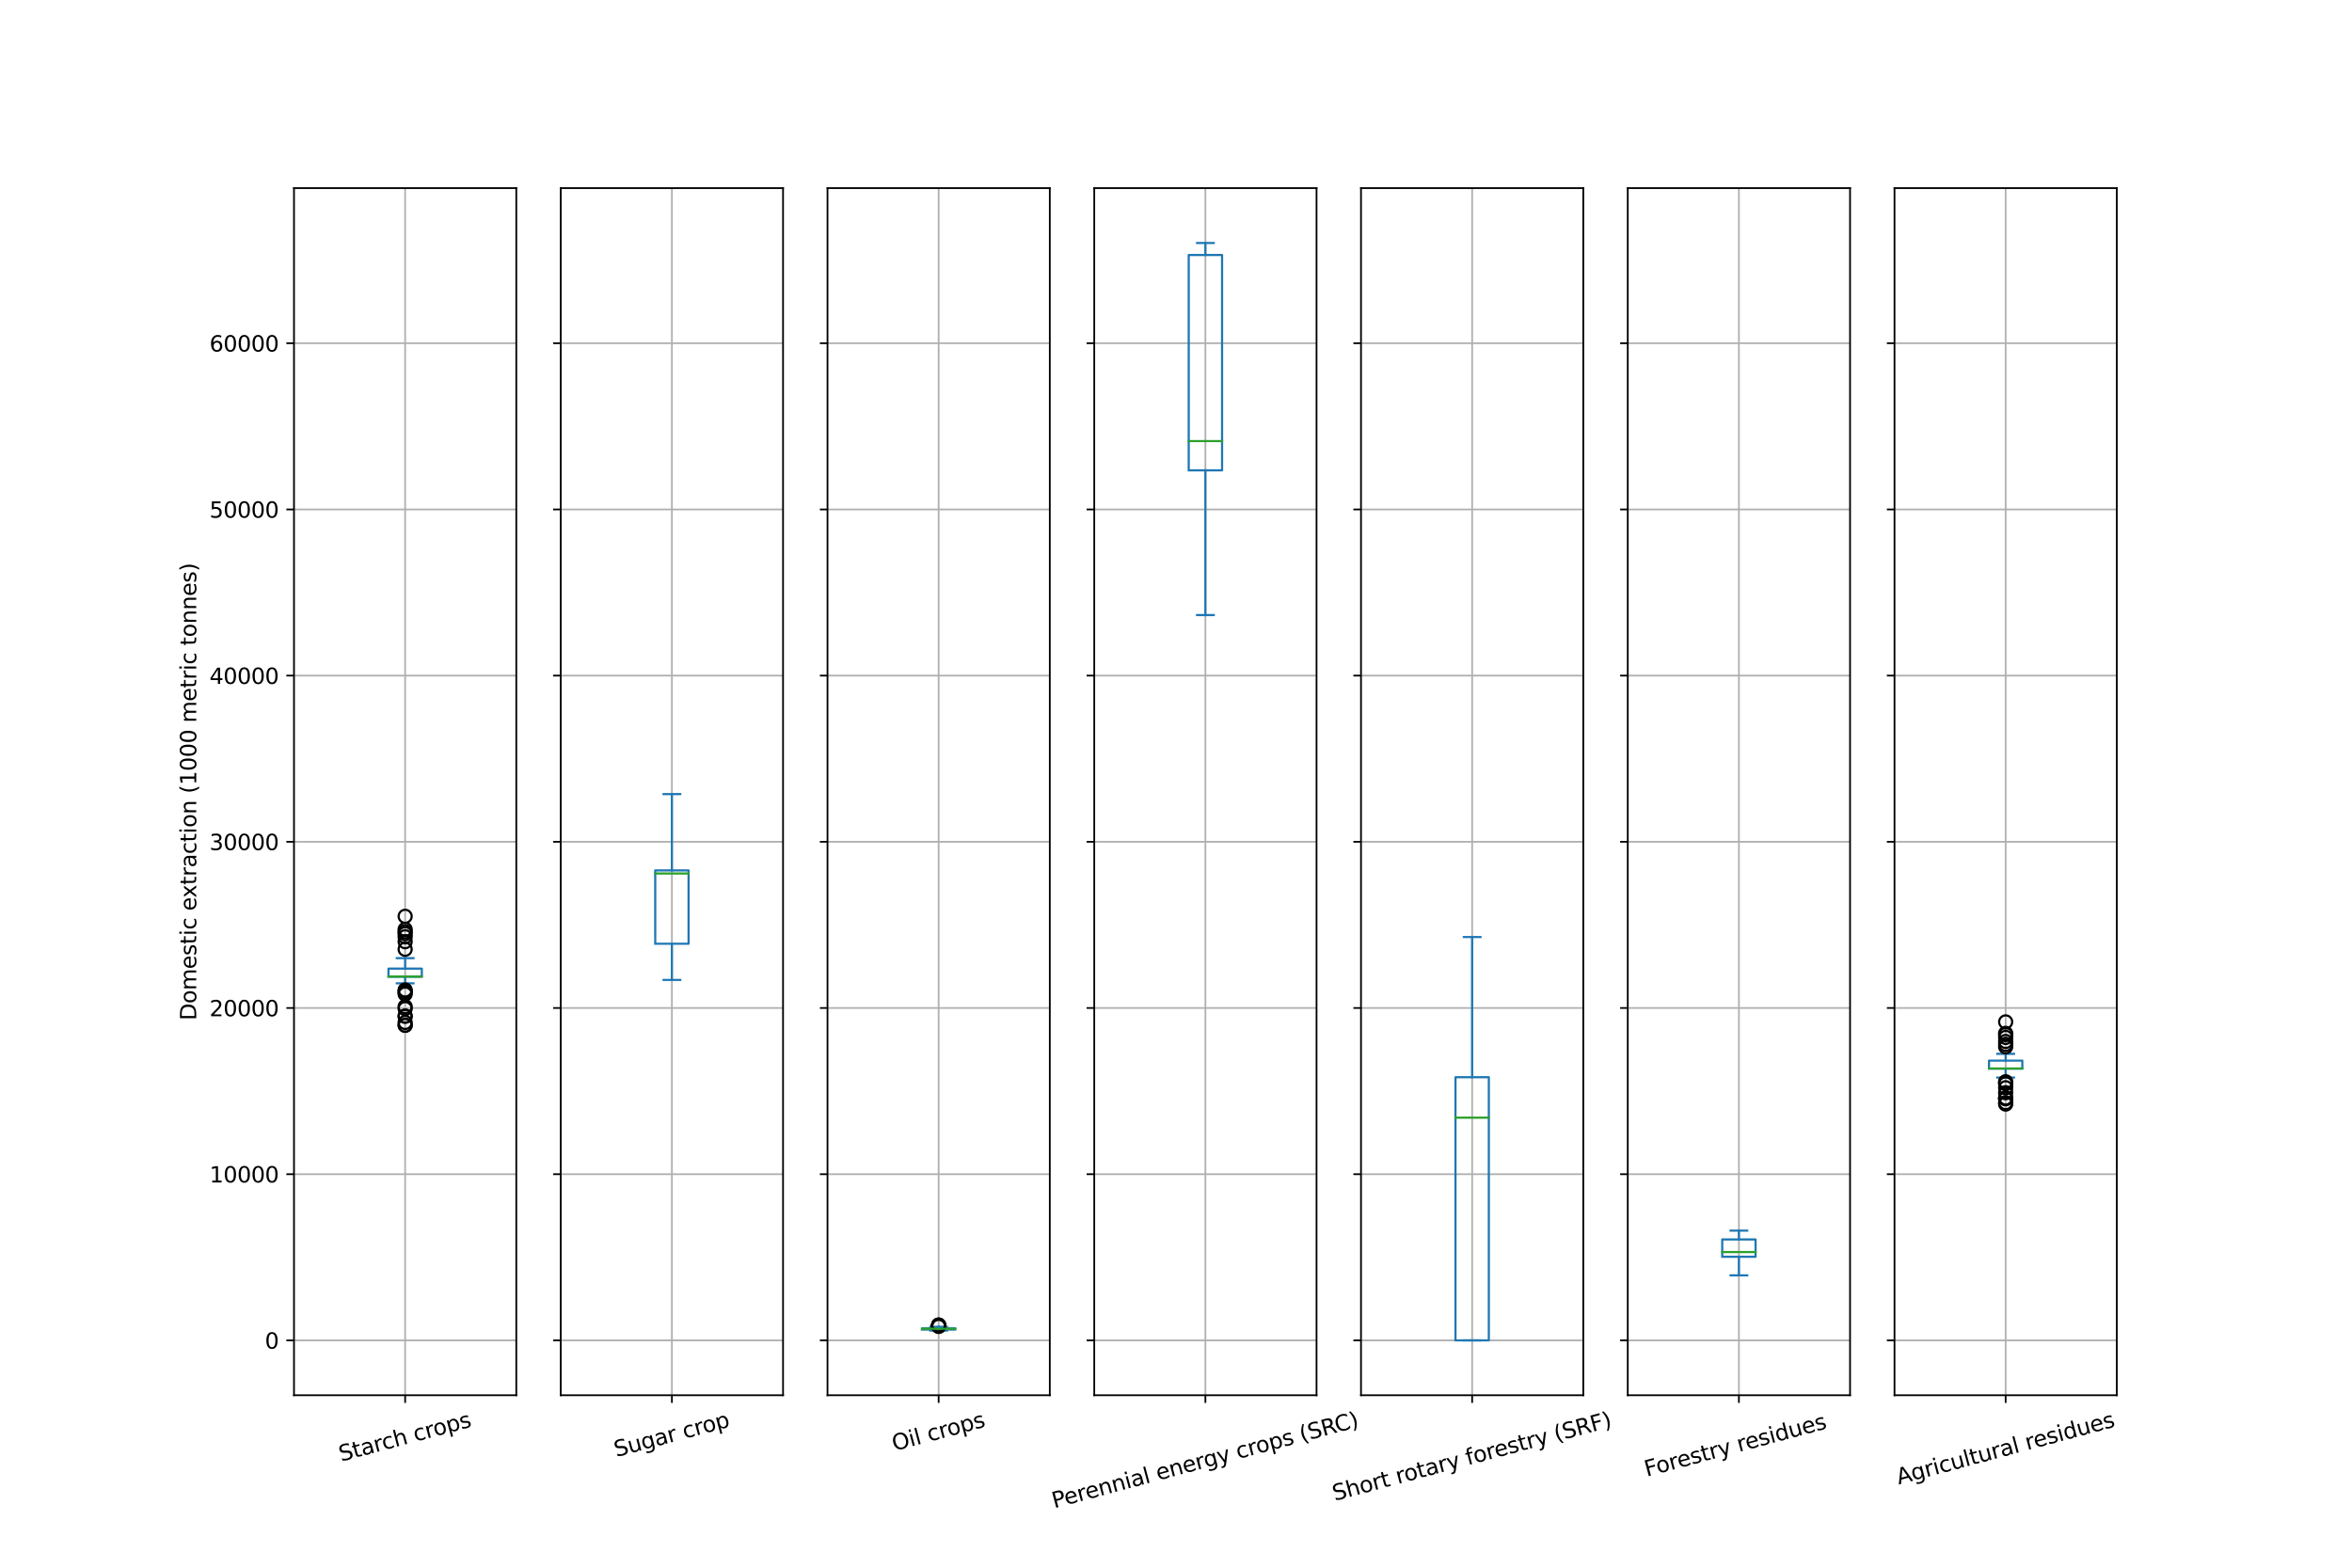 <?xml version="1.0" encoding="utf-8" standalone="no"?>
<!DOCTYPE svg PUBLIC "-//W3C//DTD SVG 1.1//EN"
  "http://www.w3.org/Graphics/SVG/1.1/DTD/svg11.dtd">
<svg xmlns:xlink="http://www.w3.org/1999/xlink" width="1080pt" height="720pt" viewBox="0 0 1080 720" xmlns="http://www.w3.org/2000/svg" version="1.1">
 <defs>
  <style type="text/css">*{stroke-linejoin: round; stroke-linecap: butt}</style>
 </defs>
 <g id="figure_1">
  <g id="patch_1">
   <path d="M 0 720 
L 1080 720 
L 1080 0 
L 0 0 
z
" style="fill: #ffffff"/>
  </g>
  <g id="axes_1">
   <g id="patch_2">
    <path d="M 135 640.8 
L 237.073 640.8 
L 237.073 86.4 
L 135 86.4 
z
" style="fill: #ffffff"/>
   </g>
   <g id="matplotlib.axis_1">
    <g id="xtick_1">
     <g id="line2d_1">
      <path d="M 186.037 640.8 
L 186.037 86.4 
" clip-path="url(#p1e4521e0e4)" style="fill: none; stroke: #b0b0b0; stroke-width: 0.8; stroke-linecap: square"/>
     </g>
     <g id="line2d_2">
      <defs>
       <path id="m997a92b90d" d="M 0 0 
L 0 3.5 
" style="stroke: #000000; stroke-width: 0.8"/>
      </defs>
      <g>
       <use xlink:href="#m997a92b90d" x="186.037" y="640.8" style="stroke: #000000; stroke-width: 0.8"/>
      </g>
     </g>
     <g id="text_1">
      <!-- Starch crops -->
      <g transform="translate(156.634 671.279) rotate(-15) scale(0.1 -0.1)">
       <defs>
        <path id="DejaVuSans-53" d="M 3425 4513 
L 3425 3897 
Q 3066 4069 2747 4153 
Q 2428 4238 2131 4238 
Q 1616 4238 1336 4038 
Q 1056 3838 1056 3469 
Q 1056 3159 1242 3001 
Q 1428 2844 1947 2747 
L 2328 2669 
Q 3034 2534 3370 2195 
Q 3706 1856 3706 1288 
Q 3706 609 3251 259 
Q 2797 -91 1919 -91 
Q 1588 -91 1214 -16 
Q 841 59 441 206 
L 441 856 
Q 825 641 1194 531 
Q 1563 422 1919 422 
Q 2459 422 2753 634 
Q 3047 847 3047 1241 
Q 3047 1584 2836 1778 
Q 2625 1972 2144 2069 
L 1759 2144 
Q 1053 2284 737 2584 
Q 422 2884 422 3419 
Q 422 4038 858 4394 
Q 1294 4750 2059 4750 
Q 2388 4750 2728 4690 
Q 3069 4631 3425 4513 
z
" transform="scale(0.016)"/>
        <path id="DejaVuSans-74" d="M 1172 4494 
L 1172 3500 
L 2356 3500 
L 2356 3053 
L 1172 3053 
L 1172 1153 
Q 1172 725 1289 603 
Q 1406 481 1766 481 
L 2356 481 
L 2356 0 
L 1766 0 
Q 1100 0 847 248 
Q 594 497 594 1153 
L 594 3053 
L 172 3053 
L 172 3500 
L 594 3500 
L 594 4494 
L 1172 4494 
z
" transform="scale(0.016)"/>
        <path id="DejaVuSans-61" d="M 2194 1759 
Q 1497 1759 1228 1600 
Q 959 1441 959 1056 
Q 959 750 1161 570 
Q 1363 391 1709 391 
Q 2188 391 2477 730 
Q 2766 1069 2766 1631 
L 2766 1759 
L 2194 1759 
z
M 3341 1997 
L 3341 0 
L 2766 0 
L 2766 531 
Q 2569 213 2275 61 
Q 1981 -91 1556 -91 
Q 1019 -91 701 211 
Q 384 513 384 1019 
Q 384 1609 779 1909 
Q 1175 2209 1959 2209 
L 2766 2209 
L 2766 2266 
Q 2766 2663 2505 2880 
Q 2244 3097 1772 3097 
Q 1472 3097 1187 3025 
Q 903 2953 641 2809 
L 641 3341 
Q 956 3463 1253 3523 
Q 1550 3584 1831 3584 
Q 2591 3584 2966 3190 
Q 3341 2797 3341 1997 
z
" transform="scale(0.016)"/>
        <path id="DejaVuSans-72" d="M 2631 2963 
Q 2534 3019 2420 3045 
Q 2306 3072 2169 3072 
Q 1681 3072 1420 2755 
Q 1159 2438 1159 1844 
L 1159 0 
L 581 0 
L 581 3500 
L 1159 3500 
L 1159 2956 
Q 1341 3275 1631 3429 
Q 1922 3584 2338 3584 
Q 2397 3584 2469 3576 
Q 2541 3569 2628 3553 
L 2631 2963 
z
" transform="scale(0.016)"/>
        <path id="DejaVuSans-63" d="M 3122 3366 
L 3122 2828 
Q 2878 2963 2633 3030 
Q 2388 3097 2138 3097 
Q 1578 3097 1268 2742 
Q 959 2388 959 1747 
Q 959 1106 1268 751 
Q 1578 397 2138 397 
Q 2388 397 2633 464 
Q 2878 531 3122 666 
L 3122 134 
Q 2881 22 2623 -34 
Q 2366 -91 2075 -91 
Q 1284 -91 818 406 
Q 353 903 353 1747 
Q 353 2603 823 3093 
Q 1294 3584 2113 3584 
Q 2378 3584 2631 3529 
Q 2884 3475 3122 3366 
z
" transform="scale(0.016)"/>
        <path id="DejaVuSans-68" d="M 3513 2113 
L 3513 0 
L 2938 0 
L 2938 2094 
Q 2938 2591 2744 2837 
Q 2550 3084 2163 3084 
Q 1697 3084 1428 2787 
Q 1159 2491 1159 1978 
L 1159 0 
L 581 0 
L 581 4863 
L 1159 4863 
L 1159 2956 
Q 1366 3272 1645 3428 
Q 1925 3584 2291 3584 
Q 2894 3584 3203 3211 
Q 3513 2838 3513 2113 
z
" transform="scale(0.016)"/>
        <path id="DejaVuSans-20" transform="scale(0.016)"/>
        <path id="DejaVuSans-6f" d="M 1959 3097 
Q 1497 3097 1228 2736 
Q 959 2375 959 1747 
Q 959 1119 1226 758 
Q 1494 397 1959 397 
Q 2419 397 2687 759 
Q 2956 1122 2956 1747 
Q 2956 2369 2687 2733 
Q 2419 3097 1959 3097 
z
M 1959 3584 
Q 2709 3584 3137 3096 
Q 3566 2609 3566 1747 
Q 3566 888 3137 398 
Q 2709 -91 1959 -91 
Q 1206 -91 779 398 
Q 353 888 353 1747 
Q 353 2609 779 3096 
Q 1206 3584 1959 3584 
z
" transform="scale(0.016)"/>
        <path id="DejaVuSans-70" d="M 1159 525 
L 1159 -1331 
L 581 -1331 
L 581 3500 
L 1159 3500 
L 1159 2969 
Q 1341 3281 1617 3432 
Q 1894 3584 2278 3584 
Q 2916 3584 3314 3078 
Q 3713 2572 3713 1747 
Q 3713 922 3314 415 
Q 2916 -91 2278 -91 
Q 1894 -91 1617 61 
Q 1341 213 1159 525 
z
M 3116 1747 
Q 3116 2381 2855 2742 
Q 2594 3103 2138 3103 
Q 1681 3103 1420 2742 
Q 1159 2381 1159 1747 
Q 1159 1113 1420 752 
Q 1681 391 2138 391 
Q 2594 391 2855 752 
Q 3116 1113 3116 1747 
z
" transform="scale(0.016)"/>
        <path id="DejaVuSans-73" d="M 2834 3397 
L 2834 2853 
Q 2591 2978 2328 3040 
Q 2066 3103 1784 3103 
Q 1356 3103 1142 2972 
Q 928 2841 928 2578 
Q 928 2378 1081 2264 
Q 1234 2150 1697 2047 
L 1894 2003 
Q 2506 1872 2764 1633 
Q 3022 1394 3022 966 
Q 3022 478 2636 193 
Q 2250 -91 1575 -91 
Q 1294 -91 989 -36 
Q 684 19 347 128 
L 347 722 
Q 666 556 975 473 
Q 1284 391 1588 391 
Q 1994 391 2212 530 
Q 2431 669 2431 922 
Q 2431 1156 2273 1281 
Q 2116 1406 1581 1522 
L 1381 1569 
Q 847 1681 609 1914 
Q 372 2147 372 2553 
Q 372 3047 722 3315 
Q 1072 3584 1716 3584 
Q 2034 3584 2315 3537 
Q 2597 3491 2834 3397 
z
" transform="scale(0.016)"/>
       </defs>
       <use xlink:href="#DejaVuSans-53"/>
       <use xlink:href="#DejaVuSans-74" x="63.477"/>
       <use xlink:href="#DejaVuSans-61" x="102.686"/>
       <use xlink:href="#DejaVuSans-72" x="163.965"/>
       <use xlink:href="#DejaVuSans-63" x="202.828"/>
       <use xlink:href="#DejaVuSans-68" x="257.809"/>
       <use xlink:href="#DejaVuSans-20" x="321.188"/>
       <use xlink:href="#DejaVuSans-63" x="352.975"/>
       <use xlink:href="#DejaVuSans-72" x="407.955"/>
       <use xlink:href="#DejaVuSans-6f" x="446.818"/>
       <use xlink:href="#DejaVuSans-70" x="508"/>
       <use xlink:href="#DejaVuSans-73" x="571.477"/>
      </g>
     </g>
    </g>
   </g>
   <g id="matplotlib.axis_2">
    <g id="ytick_1">
     <g id="line2d_3">
      <path d="M 135 615.6 
L 237.073 615.6 
" clip-path="url(#p1e4521e0e4)" style="fill: none; stroke: #b0b0b0; stroke-width: 0.8; stroke-linecap: square"/>
     </g>
     <g id="line2d_4">
      <defs>
       <path id="m187c0ebe0a" d="M 0 0 
L -3.5 0 
" style="stroke: #000000; stroke-width: 0.8"/>
      </defs>
      <g>
       <use xlink:href="#m187c0ebe0a" x="135" y="615.6" style="stroke: #000000; stroke-width: 0.8"/>
      </g>
     </g>
     <g id="text_2">
      <!-- 0 -->
      <g transform="translate(121.638 619.399) scale(0.1 -0.1)">
       <defs>
        <path id="DejaVuSans-30" d="M 2034 4250 
Q 1547 4250 1301 3770 
Q 1056 3291 1056 2328 
Q 1056 1369 1301 889 
Q 1547 409 2034 409 
Q 2525 409 2770 889 
Q 3016 1369 3016 2328 
Q 3016 3291 2770 3770 
Q 2525 4250 2034 4250 
z
M 2034 4750 
Q 2819 4750 3233 4129 
Q 3647 3509 3647 2328 
Q 3647 1150 3233 529 
Q 2819 -91 2034 -91 
Q 1250 -91 836 529 
Q 422 1150 422 2328 
Q 422 3509 836 4129 
Q 1250 4750 2034 4750 
z
" transform="scale(0.016)"/>
       </defs>
       <use xlink:href="#DejaVuSans-30"/>
      </g>
     </g>
    </g>
    <g id="ytick_2">
     <g id="line2d_5">
      <path d="M 135 539.273 
L 237.073 539.273 
" clip-path="url(#p1e4521e0e4)" style="fill: none; stroke: #b0b0b0; stroke-width: 0.8; stroke-linecap: square"/>
     </g>
     <g id="line2d_6">
      <g>
       <use xlink:href="#m187c0ebe0a" x="135" y="539.273" style="stroke: #000000; stroke-width: 0.8"/>
      </g>
     </g>
     <g id="text_3">
      <!-- 10000 -->
      <g transform="translate(96.188 543.072) scale(0.1 -0.1)">
       <defs>
        <path id="DejaVuSans-31" d="M 794 531 
L 1825 531 
L 1825 4091 
L 703 3866 
L 703 4441 
L 1819 4666 
L 2450 4666 
L 2450 531 
L 3481 531 
L 3481 0 
L 794 0 
L 794 531 
z
" transform="scale(0.016)"/>
       </defs>
       <use xlink:href="#DejaVuSans-31"/>
       <use xlink:href="#DejaVuSans-30" x="63.623"/>
       <use xlink:href="#DejaVuSans-30" x="127.246"/>
       <use xlink:href="#DejaVuSans-30" x="190.869"/>
       <use xlink:href="#DejaVuSans-30" x="254.492"/>
      </g>
     </g>
    </g>
    <g id="ytick_3">
     <g id="line2d_7">
      <path d="M 135 462.946 
L 237.073 462.946 
" clip-path="url(#p1e4521e0e4)" style="fill: none; stroke: #b0b0b0; stroke-width: 0.8; stroke-linecap: square"/>
     </g>
     <g id="line2d_8">
      <g>
       <use xlink:href="#m187c0ebe0a" x="135" y="462.946" style="stroke: #000000; stroke-width: 0.8"/>
      </g>
     </g>
     <g id="text_4">
      <!-- 20000 -->
      <g transform="translate(96.188 466.745) scale(0.1 -0.1)">
       <defs>
        <path id="DejaVuSans-32" d="M 1228 531 
L 3431 531 
L 3431 0 
L 469 0 
L 469 531 
Q 828 903 1448 1529 
Q 2069 2156 2228 2338 
Q 2531 2678 2651 2914 
Q 2772 3150 2772 3378 
Q 2772 3750 2511 3984 
Q 2250 4219 1831 4219 
Q 1534 4219 1204 4116 
Q 875 4013 500 3803 
L 500 4441 
Q 881 4594 1212 4672 
Q 1544 4750 1819 4750 
Q 2544 4750 2975 4387 
Q 3406 4025 3406 3419 
Q 3406 3131 3298 2873 
Q 3191 2616 2906 2266 
Q 2828 2175 2409 1742 
Q 1991 1309 1228 531 
z
" transform="scale(0.016)"/>
       </defs>
       <use xlink:href="#DejaVuSans-32"/>
       <use xlink:href="#DejaVuSans-30" x="63.623"/>
       <use xlink:href="#DejaVuSans-30" x="127.246"/>
       <use xlink:href="#DejaVuSans-30" x="190.869"/>
       <use xlink:href="#DejaVuSans-30" x="254.492"/>
      </g>
     </g>
    </g>
    <g id="ytick_4">
     <g id="line2d_9">
      <path d="M 135 386.618 
L 237.073 386.618 
" clip-path="url(#p1e4521e0e4)" style="fill: none; stroke: #b0b0b0; stroke-width: 0.8; stroke-linecap: square"/>
     </g>
     <g id="line2d_10">
      <g>
       <use xlink:href="#m187c0ebe0a" x="135" y="386.618" style="stroke: #000000; stroke-width: 0.8"/>
      </g>
     </g>
     <g id="text_5">
      <!-- 30000 -->
      <g transform="translate(96.188 390.418) scale(0.1 -0.1)">
       <defs>
        <path id="DejaVuSans-33" d="M 2597 2516 
Q 3050 2419 3304 2112 
Q 3559 1806 3559 1356 
Q 3559 666 3084 287 
Q 2609 -91 1734 -91 
Q 1441 -91 1130 -33 
Q 819 25 488 141 
L 488 750 
Q 750 597 1062 519 
Q 1375 441 1716 441 
Q 2309 441 2620 675 
Q 2931 909 2931 1356 
Q 2931 1769 2642 2001 
Q 2353 2234 1838 2234 
L 1294 2234 
L 1294 2753 
L 1863 2753 
Q 2328 2753 2575 2939 
Q 2822 3125 2822 3475 
Q 2822 3834 2567 4026 
Q 2313 4219 1838 4219 
Q 1578 4219 1281 4162 
Q 984 4106 628 3988 
L 628 4550 
Q 988 4650 1302 4700 
Q 1616 4750 1894 4750 
Q 2613 4750 3031 4423 
Q 3450 4097 3450 3541 
Q 3450 3153 3228 2886 
Q 3006 2619 2597 2516 
z
" transform="scale(0.016)"/>
       </defs>
       <use xlink:href="#DejaVuSans-33"/>
       <use xlink:href="#DejaVuSans-30" x="63.623"/>
       <use xlink:href="#DejaVuSans-30" x="127.246"/>
       <use xlink:href="#DejaVuSans-30" x="190.869"/>
       <use xlink:href="#DejaVuSans-30" x="254.492"/>
      </g>
     </g>
    </g>
    <g id="ytick_5">
     <g id="line2d_11">
      <path d="M 135 310.291 
L 237.073 310.291 
" clip-path="url(#p1e4521e0e4)" style="fill: none; stroke: #b0b0b0; stroke-width: 0.8; stroke-linecap: square"/>
     </g>
     <g id="line2d_12">
      <g>
       <use xlink:href="#m187c0ebe0a" x="135" y="310.291" style="stroke: #000000; stroke-width: 0.8"/>
      </g>
     </g>
     <g id="text_6">
      <!-- 40000 -->
      <g transform="translate(96.188 314.09) scale(0.1 -0.1)">
       <defs>
        <path id="DejaVuSans-34" d="M 2419 4116 
L 825 1625 
L 2419 1625 
L 2419 4116 
z
M 2253 4666 
L 3047 4666 
L 3047 1625 
L 3713 1625 
L 3713 1100 
L 3047 1100 
L 3047 0 
L 2419 0 
L 2419 1100 
L 313 1100 
L 313 1709 
L 2253 4666 
z
" transform="scale(0.016)"/>
       </defs>
       <use xlink:href="#DejaVuSans-34"/>
       <use xlink:href="#DejaVuSans-30" x="63.623"/>
       <use xlink:href="#DejaVuSans-30" x="127.246"/>
       <use xlink:href="#DejaVuSans-30" x="190.869"/>
       <use xlink:href="#DejaVuSans-30" x="254.492"/>
      </g>
     </g>
    </g>
    <g id="ytick_6">
     <g id="line2d_13">
      <path d="M 135 233.964 
L 237.073 233.964 
" clip-path="url(#p1e4521e0e4)" style="fill: none; stroke: #b0b0b0; stroke-width: 0.8; stroke-linecap: square"/>
     </g>
     <g id="line2d_14">
      <g>
       <use xlink:href="#m187c0ebe0a" x="135" y="233.964" style="stroke: #000000; stroke-width: 0.8"/>
      </g>
     </g>
     <g id="text_7">
      <!-- 50000 -->
      <g transform="translate(96.188 237.763) scale(0.1 -0.1)">
       <defs>
        <path id="DejaVuSans-35" d="M 691 4666 
L 3169 4666 
L 3169 4134 
L 1269 4134 
L 1269 2991 
Q 1406 3038 1543 3061 
Q 1681 3084 1819 3084 
Q 2600 3084 3056 2656 
Q 3513 2228 3513 1497 
Q 3513 744 3044 326 
Q 2575 -91 1722 -91 
Q 1428 -91 1123 -41 
Q 819 9 494 109 
L 494 744 
Q 775 591 1075 516 
Q 1375 441 1709 441 
Q 2250 441 2565 725 
Q 2881 1009 2881 1497 
Q 2881 1984 2565 2268 
Q 2250 2553 1709 2553 
Q 1456 2553 1204 2497 
Q 953 2441 691 2322 
L 691 4666 
z
" transform="scale(0.016)"/>
       </defs>
       <use xlink:href="#DejaVuSans-35"/>
       <use xlink:href="#DejaVuSans-30" x="63.623"/>
       <use xlink:href="#DejaVuSans-30" x="127.246"/>
       <use xlink:href="#DejaVuSans-30" x="190.869"/>
       <use xlink:href="#DejaVuSans-30" x="254.492"/>
      </g>
     </g>
    </g>
    <g id="ytick_7">
     <g id="line2d_15">
      <path d="M 135 157.637 
L 237.073 157.637 
" clip-path="url(#p1e4521e0e4)" style="fill: none; stroke: #b0b0b0; stroke-width: 0.8; stroke-linecap: square"/>
     </g>
     <g id="line2d_16">
      <g>
       <use xlink:href="#m187c0ebe0a" x="135" y="157.637" style="stroke: #000000; stroke-width: 0.8"/>
      </g>
     </g>
     <g id="text_8">
      <!-- 60000 -->
      <g transform="translate(96.188 161.436) scale(0.1 -0.1)">
       <defs>
        <path id="DejaVuSans-36" d="M 2113 2584 
Q 1688 2584 1439 2293 
Q 1191 2003 1191 1497 
Q 1191 994 1439 701 
Q 1688 409 2113 409 
Q 2538 409 2786 701 
Q 3034 994 3034 1497 
Q 3034 2003 2786 2293 
Q 2538 2584 2113 2584 
z
M 3366 4563 
L 3366 3988 
Q 3128 4100 2886 4159 
Q 2644 4219 2406 4219 
Q 1781 4219 1451 3797 
Q 1122 3375 1075 2522 
Q 1259 2794 1537 2939 
Q 1816 3084 2150 3084 
Q 2853 3084 3261 2657 
Q 3669 2231 3669 1497 
Q 3669 778 3244 343 
Q 2819 -91 2113 -91 
Q 1303 -91 875 529 
Q 447 1150 447 2328 
Q 447 3434 972 4092 
Q 1497 4750 2381 4750 
Q 2619 4750 2861 4703 
Q 3103 4656 3366 4563 
z
" transform="scale(0.016)"/>
       </defs>
       <use xlink:href="#DejaVuSans-36"/>
       <use xlink:href="#DejaVuSans-30" x="63.623"/>
       <use xlink:href="#DejaVuSans-30" x="127.246"/>
       <use xlink:href="#DejaVuSans-30" x="190.869"/>
       <use xlink:href="#DejaVuSans-30" x="254.492"/>
      </g>
     </g>
    </g>
    <g id="text_9">
     <!-- Domestic extraction (1000 metric tonnes) -->
     <g transform="translate(90.108 468.636) rotate(-90) scale(0.1 -0.1)">
      <defs>
       <path id="DejaVuSans-44" d="M 1259 4147 
L 1259 519 
L 2022 519 
Q 2988 519 3436 956 
Q 3884 1394 3884 2338 
Q 3884 3275 3436 3711 
Q 2988 4147 2022 4147 
L 1259 4147 
z
M 628 4666 
L 1925 4666 
Q 3281 4666 3915 4102 
Q 4550 3538 4550 2338 
Q 4550 1131 3912 565 
Q 3275 0 1925 0 
L 628 0 
L 628 4666 
z
" transform="scale(0.016)"/>
       <path id="DejaVuSans-6d" d="M 3328 2828 
Q 3544 3216 3844 3400 
Q 4144 3584 4550 3584 
Q 5097 3584 5394 3201 
Q 5691 2819 5691 2113 
L 5691 0 
L 5113 0 
L 5113 2094 
Q 5113 2597 4934 2840 
Q 4756 3084 4391 3084 
Q 3944 3084 3684 2787 
Q 3425 2491 3425 1978 
L 3425 0 
L 2847 0 
L 2847 2094 
Q 2847 2600 2669 2842 
Q 2491 3084 2119 3084 
Q 1678 3084 1418 2786 
Q 1159 2488 1159 1978 
L 1159 0 
L 581 0 
L 581 3500 
L 1159 3500 
L 1159 2956 
Q 1356 3278 1631 3431 
Q 1906 3584 2284 3584 
Q 2666 3584 2933 3390 
Q 3200 3197 3328 2828 
z
" transform="scale(0.016)"/>
       <path id="DejaVuSans-65" d="M 3597 1894 
L 3597 1613 
L 953 1613 
Q 991 1019 1311 708 
Q 1631 397 2203 397 
Q 2534 397 2845 478 
Q 3156 559 3463 722 
L 3463 178 
Q 3153 47 2828 -22 
Q 2503 -91 2169 -91 
Q 1331 -91 842 396 
Q 353 884 353 1716 
Q 353 2575 817 3079 
Q 1281 3584 2069 3584 
Q 2775 3584 3186 3129 
Q 3597 2675 3597 1894 
z
M 3022 2063 
Q 3016 2534 2758 2815 
Q 2500 3097 2075 3097 
Q 1594 3097 1305 2825 
Q 1016 2553 972 2059 
L 3022 2063 
z
" transform="scale(0.016)"/>
       <path id="DejaVuSans-69" d="M 603 3500 
L 1178 3500 
L 1178 0 
L 603 0 
L 603 3500 
z
M 603 4863 
L 1178 4863 
L 1178 4134 
L 603 4134 
L 603 4863 
z
" transform="scale(0.016)"/>
       <path id="DejaVuSans-78" d="M 3513 3500 
L 2247 1797 
L 3578 0 
L 2900 0 
L 1881 1375 
L 863 0 
L 184 0 
L 1544 1831 
L 300 3500 
L 978 3500 
L 1906 2253 
L 2834 3500 
L 3513 3500 
z
" transform="scale(0.016)"/>
       <path id="DejaVuSans-6e" d="M 3513 2113 
L 3513 0 
L 2938 0 
L 2938 2094 
Q 2938 2591 2744 2837 
Q 2550 3084 2163 3084 
Q 1697 3084 1428 2787 
Q 1159 2491 1159 1978 
L 1159 0 
L 581 0 
L 581 3500 
L 1159 3500 
L 1159 2956 
Q 1366 3272 1645 3428 
Q 1925 3584 2291 3584 
Q 2894 3584 3203 3211 
Q 3513 2838 3513 2113 
z
" transform="scale(0.016)"/>
       <path id="DejaVuSans-28" d="M 1984 4856 
Q 1566 4138 1362 3434 
Q 1159 2731 1159 2009 
Q 1159 1288 1364 580 
Q 1569 -128 1984 -844 
L 1484 -844 
Q 1016 -109 783 600 
Q 550 1309 550 2009 
Q 550 2706 781 3412 
Q 1013 4119 1484 4856 
L 1984 4856 
z
" transform="scale(0.016)"/>
       <path id="DejaVuSans-29" d="M 513 4856 
L 1013 4856 
Q 1481 4119 1714 3412 
Q 1947 2706 1947 2009 
Q 1947 1309 1714 600 
Q 1481 -109 1013 -844 
L 513 -844 
Q 928 -128 1133 580 
Q 1338 1288 1338 2009 
Q 1338 2731 1133 3434 
Q 928 4138 513 4856 
z
" transform="scale(0.016)"/>
      </defs>
      <use xlink:href="#DejaVuSans-44"/>
      <use xlink:href="#DejaVuSans-6f" x="77.002"/>
      <use xlink:href="#DejaVuSans-6d" x="138.184"/>
      <use xlink:href="#DejaVuSans-65" x="235.596"/>
      <use xlink:href="#DejaVuSans-73" x="297.119"/>
      <use xlink:href="#DejaVuSans-74" x="349.219"/>
      <use xlink:href="#DejaVuSans-69" x="388.428"/>
      <use xlink:href="#DejaVuSans-63" x="416.211"/>
      <use xlink:href="#DejaVuSans-20" x="471.191"/>
      <use xlink:href="#DejaVuSans-65" x="502.979"/>
      <use xlink:href="#DejaVuSans-78" x="562.752"/>
      <use xlink:href="#DejaVuSans-74" x="621.932"/>
      <use xlink:href="#DejaVuSans-72" x="661.141"/>
      <use xlink:href="#DejaVuSans-61" x="702.254"/>
      <use xlink:href="#DejaVuSans-63" x="763.533"/>
      <use xlink:href="#DejaVuSans-74" x="818.514"/>
      <use xlink:href="#DejaVuSans-69" x="857.723"/>
      <use xlink:href="#DejaVuSans-6f" x="885.506"/>
      <use xlink:href="#DejaVuSans-6e" x="946.688"/>
      <use xlink:href="#DejaVuSans-20" x="1010.066"/>
      <use xlink:href="#DejaVuSans-28" x="1041.854"/>
      <use xlink:href="#DejaVuSans-31" x="1080.867"/>
      <use xlink:href="#DejaVuSans-30" x="1144.49"/>
      <use xlink:href="#DejaVuSans-30" x="1208.113"/>
      <use xlink:href="#DejaVuSans-30" x="1271.736"/>
      <use xlink:href="#DejaVuSans-20" x="1335.359"/>
      <use xlink:href="#DejaVuSans-6d" x="1367.146"/>
      <use xlink:href="#DejaVuSans-65" x="1464.559"/>
      <use xlink:href="#DejaVuSans-74" x="1526.082"/>
      <use xlink:href="#DejaVuSans-72" x="1565.291"/>
      <use xlink:href="#DejaVuSans-69" x="1606.404"/>
      <use xlink:href="#DejaVuSans-63" x="1634.188"/>
      <use xlink:href="#DejaVuSans-20" x="1689.168"/>
      <use xlink:href="#DejaVuSans-74" x="1720.955"/>
      <use xlink:href="#DejaVuSans-6f" x="1760.164"/>
      <use xlink:href="#DejaVuSans-6e" x="1821.346"/>
      <use xlink:href="#DejaVuSans-6e" x="1884.725"/>
      <use xlink:href="#DejaVuSans-65" x="1948.104"/>
      <use xlink:href="#DejaVuSans-73" x="2009.627"/>
      <use xlink:href="#DejaVuSans-29" x="2061.727"/>
     </g>
    </g>
   </g>
   <g id="line2d_17">
    <path d="M 178.381 448.576 
L 193.692 448.576 
L 193.692 444.863 
L 178.381 444.863 
L 178.381 448.576 
" clip-path="url(#p1e4521e0e4)" style="fill: none; stroke: #1f77b4; stroke-linecap: square"/>
   </g>
   <g id="line2d_18">
    <path d="M 186.037 448.576 
L 186.037 451.616 
" clip-path="url(#p1e4521e0e4)" style="fill: none; stroke: #1f77b4; stroke-linecap: square"/>
   </g>
   <g id="line2d_19">
    <path d="M 186.037 444.863 
L 186.037 440.047 
" clip-path="url(#p1e4521e0e4)" style="fill: none; stroke: #1f77b4; stroke-linecap: square"/>
   </g>
   <g id="line2d_20">
    <path d="M 182.209 451.616 
L 189.864 451.616 
" clip-path="url(#p1e4521e0e4)" style="fill: none; stroke: #1f77b4; stroke-linecap: square"/>
   </g>
   <g id="line2d_21">
    <path d="M 182.209 440.047 
L 189.864 440.047 
" clip-path="url(#p1e4521e0e4)" style="fill: none; stroke: #1f77b4; stroke-linecap: square"/>
   </g>
   <g id="line2d_22">
    <defs>
     <path id="m5131553af9" d="M 0 3 
C 0.796 3 1.559 2.684 2.121 2.121 
C 2.684 1.559 3 0.796 3 0 
C 3 -0.796 2.684 -1.559 2.121 -2.121 
C 1.559 -2.684 0.796 -3 0 -3 
C -0.796 -3 -1.559 -2.684 -2.121 -2.121 
C -2.684 -1.559 -3 -0.796 -3 0 
C -3 0.796 -2.684 1.559 -2.121 2.121 
C -1.559 2.684 -0.796 3 0 3 
z
" style="stroke: #000000"/>
    </defs>
    <g clip-path="url(#p1e4521e0e4)">
     <use xlink:href="#m5131553af9" x="186.037" y="466.762" style="fill-opacity: 0; stroke: #000000"/>
     <use xlink:href="#m5131553af9" x="186.037" y="463.251" style="fill-opacity: 0; stroke: #000000"/>
     <use xlink:href="#m5131553af9" x="186.037" y="470.891" style="fill-opacity: 0; stroke: #000000"/>
     <use xlink:href="#m5131553af9" x="186.037" y="455.305" style="fill-opacity: 0; stroke: #000000"/>
     <use xlink:href="#m5131553af9" x="186.037" y="456.549" style="fill-opacity: 0; stroke: #000000"/>
     <use xlink:href="#m5131553af9" x="186.037" y="469.585" style="fill-opacity: 0; stroke: #000000"/>
     <use xlink:href="#m5131553af9" x="186.037" y="455.724" style="fill-opacity: 0; stroke: #000000"/>
     <use xlink:href="#m5131553af9" x="186.037" y="466.646" style="fill-opacity: 0; stroke: #000000"/>
     <use xlink:href="#m5131553af9" x="186.037" y="462.309" style="fill-opacity: 0; stroke: #000000"/>
     <use xlink:href="#m5131553af9" x="186.037" y="454.667" style="fill-opacity: 0; stroke: #000000"/>
     <use xlink:href="#m5131553af9" x="186.037" y="470.868" style="fill-opacity: 0; stroke: #000000"/>
     <use xlink:href="#m5131553af9" x="186.037" y="427.911" style="fill-opacity: 0; stroke: #000000"/>
     <use xlink:href="#m5131553af9" x="186.037" y="435.972" style="fill-opacity: 0; stroke: #000000"/>
     <use xlink:href="#m5131553af9" x="186.037" y="432.499" style="fill-opacity: 0; stroke: #000000"/>
     <use xlink:href="#m5131553af9" x="186.037" y="430.255" style="fill-opacity: 0; stroke: #000000"/>
     <use xlink:href="#m5131553af9" x="186.037" y="428.843" style="fill-opacity: 0; stroke: #000000"/>
     <use xlink:href="#m5131553af9" x="186.037" y="426.812" style="fill-opacity: 0; stroke: #000000"/>
     <use xlink:href="#m5131553af9" x="186.037" y="420.834" style="fill-opacity: 0; stroke: #000000"/>
    </g>
   </g>
   <g id="line2d_23">
    <path d="M 178.381 448.48 
L 193.692 448.48 
" clip-path="url(#p1e4521e0e4)" style="fill: none; stroke: #2ca02c; stroke-linecap: square"/>
   </g>
   <g id="patch_3">
    <path d="M 135 640.8 
L 135 86.4 
" style="fill: none; stroke: #000000; stroke-width: 0.8; stroke-linejoin: miter; stroke-linecap: square"/>
   </g>
   <g id="patch_4">
    <path d="M 237.073 640.8 
L 237.073 86.4 
" style="fill: none; stroke: #000000; stroke-width: 0.8; stroke-linejoin: miter; stroke-linecap: square"/>
   </g>
   <g id="patch_5">
    <path d="M 135 640.8 
L 237.073 640.8 
" style="fill: none; stroke: #000000; stroke-width: 0.8; stroke-linejoin: miter; stroke-linecap: square"/>
   </g>
   <g id="patch_6">
    <path d="M 135 86.4 
L 237.073 86.4 
" style="fill: none; stroke: #000000; stroke-width: 0.8; stroke-linejoin: miter; stroke-linecap: square"/>
   </g>
  </g>
  <g id="axes_2">
   <g id="patch_7">
    <path d="M 257.488 640.8 
L 359.561 640.8 
L 359.561 86.4 
L 257.488 86.4 
z
" style="fill: #ffffff"/>
   </g>
   <g id="matplotlib.axis_3">
    <g id="xtick_2">
     <g id="line2d_24">
      <path d="M 308.524 640.8 
L 308.524 86.4 
" clip-path="url(#p2991782f32)" style="fill: none; stroke: #b0b0b0; stroke-width: 0.8; stroke-linecap: square"/>
     </g>
     <g id="line2d_25">
      <g>
       <use xlink:href="#m997a92b90d" x="308.524" y="640.8" style="stroke: #000000; stroke-width: 0.8"/>
      </g>
     </g>
     <g id="text_10">
      <!-- Sugar crop -->
      <g transform="translate(283.012 669.194) rotate(-15) scale(0.1 -0.1)">
       <defs>
        <path id="DejaVuSans-75" d="M 544 1381 
L 544 3500 
L 1119 3500 
L 1119 1403 
Q 1119 906 1312 657 
Q 1506 409 1894 409 
Q 2359 409 2629 706 
Q 2900 1003 2900 1516 
L 2900 3500 
L 3475 3500 
L 3475 0 
L 2900 0 
L 2900 538 
Q 2691 219 2414 64 
Q 2138 -91 1772 -91 
Q 1169 -91 856 284 
Q 544 659 544 1381 
z
M 1991 3584 
L 1991 3584 
z
" transform="scale(0.016)"/>
        <path id="DejaVuSans-67" d="M 2906 1791 
Q 2906 2416 2648 2759 
Q 2391 3103 1925 3103 
Q 1463 3103 1205 2759 
Q 947 2416 947 1791 
Q 947 1169 1205 825 
Q 1463 481 1925 481 
Q 2391 481 2648 825 
Q 2906 1169 2906 1791 
z
M 3481 434 
Q 3481 -459 3084 -895 
Q 2688 -1331 1869 -1331 
Q 1566 -1331 1297 -1286 
Q 1028 -1241 775 -1147 
L 775 -588 
Q 1028 -725 1275 -790 
Q 1522 -856 1778 -856 
Q 2344 -856 2625 -561 
Q 2906 -266 2906 331 
L 2906 616 
Q 2728 306 2450 153 
Q 2172 0 1784 0 
Q 1141 0 747 490 
Q 353 981 353 1791 
Q 353 2603 747 3093 
Q 1141 3584 1784 3584 
Q 2172 3584 2450 3431 
Q 2728 3278 2906 2969 
L 2906 3500 
L 3481 3500 
L 3481 434 
z
" transform="scale(0.016)"/>
       </defs>
       <use xlink:href="#DejaVuSans-53"/>
       <use xlink:href="#DejaVuSans-75" x="63.477"/>
       <use xlink:href="#DejaVuSans-67" x="126.855"/>
       <use xlink:href="#DejaVuSans-61" x="190.332"/>
       <use xlink:href="#DejaVuSans-72" x="251.611"/>
       <use xlink:href="#DejaVuSans-20" x="292.725"/>
       <use xlink:href="#DejaVuSans-63" x="324.512"/>
       <use xlink:href="#DejaVuSans-72" x="379.492"/>
       <use xlink:href="#DejaVuSans-6f" x="418.355"/>
       <use xlink:href="#DejaVuSans-70" x="479.537"/>
      </g>
     </g>
    </g>
   </g>
   <g id="matplotlib.axis_4">
    <g id="ytick_8">
     <g id="line2d_26">
      <path d="M 257.488 615.6 
L 359.561 615.6 
" clip-path="url(#p2991782f32)" style="fill: none; stroke: #b0b0b0; stroke-width: 0.8; stroke-linecap: square"/>
     </g>
     <g id="line2d_27">
      <g>
       <use xlink:href="#m187c0ebe0a" x="257.488" y="615.6" style="stroke: #000000; stroke-width: 0.8"/>
      </g>
     </g>
    </g>
    <g id="ytick_9">
     <g id="line2d_28">
      <path d="M 257.488 539.273 
L 359.561 539.273 
" clip-path="url(#p2991782f32)" style="fill: none; stroke: #b0b0b0; stroke-width: 0.8; stroke-linecap: square"/>
     </g>
     <g id="line2d_29">
      <g>
       <use xlink:href="#m187c0ebe0a" x="257.488" y="539.273" style="stroke: #000000; stroke-width: 0.8"/>
      </g>
     </g>
    </g>
    <g id="ytick_10">
     <g id="line2d_30">
      <path d="M 257.488 462.946 
L 359.561 462.946 
" clip-path="url(#p2991782f32)" style="fill: none; stroke: #b0b0b0; stroke-width: 0.8; stroke-linecap: square"/>
     </g>
     <g id="line2d_31">
      <g>
       <use xlink:href="#m187c0ebe0a" x="257.488" y="462.946" style="stroke: #000000; stroke-width: 0.8"/>
      </g>
     </g>
    </g>
    <g id="ytick_11">
     <g id="line2d_32">
      <path d="M 257.488 386.618 
L 359.561 386.618 
" clip-path="url(#p2991782f32)" style="fill: none; stroke: #b0b0b0; stroke-width: 0.8; stroke-linecap: square"/>
     </g>
     <g id="line2d_33">
      <g>
       <use xlink:href="#m187c0ebe0a" x="257.488" y="386.618" style="stroke: #000000; stroke-width: 0.8"/>
      </g>
     </g>
    </g>
    <g id="ytick_12">
     <g id="line2d_34">
      <path d="M 257.488 310.291 
L 359.561 310.291 
" clip-path="url(#p2991782f32)" style="fill: none; stroke: #b0b0b0; stroke-width: 0.8; stroke-linecap: square"/>
     </g>
     <g id="line2d_35">
      <g>
       <use xlink:href="#m187c0ebe0a" x="257.488" y="310.291" style="stroke: #000000; stroke-width: 0.8"/>
      </g>
     </g>
    </g>
    <g id="ytick_13">
     <g id="line2d_36">
      <path d="M 257.488 233.964 
L 359.561 233.964 
" clip-path="url(#p2991782f32)" style="fill: none; stroke: #b0b0b0; stroke-width: 0.8; stroke-linecap: square"/>
     </g>
     <g id="line2d_37">
      <g>
       <use xlink:href="#m187c0ebe0a" x="257.488" y="233.964" style="stroke: #000000; stroke-width: 0.8"/>
      </g>
     </g>
    </g>
    <g id="ytick_14">
     <g id="line2d_38">
      <path d="M 257.488 157.637 
L 359.561 157.637 
" clip-path="url(#p2991782f32)" style="fill: none; stroke: #b0b0b0; stroke-width: 0.8; stroke-linecap: square"/>
     </g>
     <g id="line2d_39">
      <g>
       <use xlink:href="#m187c0ebe0a" x="257.488" y="157.637" style="stroke: #000000; stroke-width: 0.8"/>
      </g>
     </g>
    </g>
   </g>
   <g id="line2d_40">
    <path d="M 300.869 433.436 
L 316.18 433.436 
L 316.18 399.755 
L 300.869 399.755 
L 300.869 433.436 
" clip-path="url(#p2991782f32)" style="fill: none; stroke: #1f77b4; stroke-linecap: square"/>
   </g>
   <g id="line2d_41">
    <path d="M 308.524 433.436 
L 308.524 450.055 
" clip-path="url(#p2991782f32)" style="fill: none; stroke: #1f77b4; stroke-linecap: square"/>
   </g>
   <g id="line2d_42">
    <path d="M 308.524 399.755 
L 308.524 364.71 
" clip-path="url(#p2991782f32)" style="fill: none; stroke: #1f77b4; stroke-linecap: square"/>
   </g>
   <g id="line2d_43">
    <path d="M 304.697 450.055 
L 312.352 450.055 
" clip-path="url(#p2991782f32)" style="fill: none; stroke: #1f77b4; stroke-linecap: square"/>
   </g>
   <g id="line2d_44">
    <path d="M 304.697 364.71 
L 312.352 364.71 
" clip-path="url(#p2991782f32)" style="fill: none; stroke: #1f77b4; stroke-linecap: square"/>
   </g>
   <g id="line2d_45"/>
   <g id="line2d_46">
    <path d="M 300.869 401.161 
L 316.18 401.161 
" clip-path="url(#p2991782f32)" style="fill: none; stroke: #2ca02c; stroke-linecap: square"/>
   </g>
   <g id="patch_8">
    <path d="M 257.488 640.8 
L 257.488 86.4 
" style="fill: none; stroke: #000000; stroke-width: 0.8; stroke-linejoin: miter; stroke-linecap: square"/>
   </g>
   <g id="patch_9">
    <path d="M 359.561 640.8 
L 359.561 86.4 
" style="fill: none; stroke: #000000; stroke-width: 0.8; stroke-linejoin: miter; stroke-linecap: square"/>
   </g>
   <g id="patch_10">
    <path d="M 257.488 640.8 
L 359.561 640.8 
" style="fill: none; stroke: #000000; stroke-width: 0.8; stroke-linejoin: miter; stroke-linecap: square"/>
   </g>
   <g id="patch_11">
    <path d="M 257.488 86.4 
L 359.561 86.4 
" style="fill: none; stroke: #000000; stroke-width: 0.8; stroke-linejoin: miter; stroke-linecap: square"/>
   </g>
  </g>
  <g id="axes_3">
   <g id="patch_12">
    <path d="M 379.976 640.8 
L 482.049 640.8 
L 482.049 86.4 
L 379.976 86.4 
z
" style="fill: #ffffff"/>
   </g>
   <g id="matplotlib.axis_5">
    <g id="xtick_3">
     <g id="line2d_47">
      <path d="M 431.012 640.8 
L 431.012 86.4 
" clip-path="url(#p863c2c4f8b)" style="fill: none; stroke: #b0b0b0; stroke-width: 0.8; stroke-linecap: square"/>
     </g>
     <g id="line2d_48">
      <g>
       <use xlink:href="#m997a92b90d" x="431.012" y="640.8" style="stroke: #000000; stroke-width: 0.8"/>
      </g>
     </g>
     <g id="text_11">
      <!-- Oil crops -->
      <g transform="translate(410.637 666.441) rotate(-15) scale(0.1 -0.1)">
       <defs>
        <path id="DejaVuSans-4f" d="M 2522 4238 
Q 1834 4238 1429 3725 
Q 1025 3213 1025 2328 
Q 1025 1447 1429 934 
Q 1834 422 2522 422 
Q 3209 422 3611 934 
Q 4013 1447 4013 2328 
Q 4013 3213 3611 3725 
Q 3209 4238 2522 4238 
z
M 2522 4750 
Q 3503 4750 4090 4092 
Q 4678 3434 4678 2328 
Q 4678 1225 4090 567 
Q 3503 -91 2522 -91 
Q 1538 -91 948 565 
Q 359 1222 359 2328 
Q 359 3434 948 4092 
Q 1538 4750 2522 4750 
z
" transform="scale(0.016)"/>
        <path id="DejaVuSans-6c" d="M 603 4863 
L 1178 4863 
L 1178 0 
L 603 0 
L 603 4863 
z
" transform="scale(0.016)"/>
       </defs>
       <use xlink:href="#DejaVuSans-4f"/>
       <use xlink:href="#DejaVuSans-69" x="78.711"/>
       <use xlink:href="#DejaVuSans-6c" x="106.494"/>
       <use xlink:href="#DejaVuSans-20" x="134.277"/>
       <use xlink:href="#DejaVuSans-63" x="166.064"/>
       <use xlink:href="#DejaVuSans-72" x="221.045"/>
       <use xlink:href="#DejaVuSans-6f" x="259.908"/>
       <use xlink:href="#DejaVuSans-70" x="321.09"/>
       <use xlink:href="#DejaVuSans-73" x="384.566"/>
      </g>
     </g>
    </g>
   </g>
   <g id="matplotlib.axis_6">
    <g id="ytick_15">
     <g id="line2d_49">
      <path d="M 379.976 615.6 
L 482.049 615.6 
" clip-path="url(#p863c2c4f8b)" style="fill: none; stroke: #b0b0b0; stroke-width: 0.8; stroke-linecap: square"/>
     </g>
     <g id="line2d_50">
      <g>
       <use xlink:href="#m187c0ebe0a" x="379.976" y="615.6" style="stroke: #000000; stroke-width: 0.8"/>
      </g>
     </g>
    </g>
    <g id="ytick_16">
     <g id="line2d_51">
      <path d="M 379.976 539.273 
L 482.049 539.273 
" clip-path="url(#p863c2c4f8b)" style="fill: none; stroke: #b0b0b0; stroke-width: 0.8; stroke-linecap: square"/>
     </g>
     <g id="line2d_52">
      <g>
       <use xlink:href="#m187c0ebe0a" x="379.976" y="539.273" style="stroke: #000000; stroke-width: 0.8"/>
      </g>
     </g>
    </g>
    <g id="ytick_17">
     <g id="line2d_53">
      <path d="M 379.976 462.946 
L 482.049 462.946 
" clip-path="url(#p863c2c4f8b)" style="fill: none; stroke: #b0b0b0; stroke-width: 0.8; stroke-linecap: square"/>
     </g>
     <g id="line2d_54">
      <g>
       <use xlink:href="#m187c0ebe0a" x="379.976" y="462.946" style="stroke: #000000; stroke-width: 0.8"/>
      </g>
     </g>
    </g>
    <g id="ytick_18">
     <g id="line2d_55">
      <path d="M 379.976 386.618 
L 482.049 386.618 
" clip-path="url(#p863c2c4f8b)" style="fill: none; stroke: #b0b0b0; stroke-width: 0.8; stroke-linecap: square"/>
     </g>
     <g id="line2d_56">
      <g>
       <use xlink:href="#m187c0ebe0a" x="379.976" y="386.618" style="stroke: #000000; stroke-width: 0.8"/>
      </g>
     </g>
    </g>
    <g id="ytick_19">
     <g id="line2d_57">
      <path d="M 379.976 310.291 
L 482.049 310.291 
" clip-path="url(#p863c2c4f8b)" style="fill: none; stroke: #b0b0b0; stroke-width: 0.8; stroke-linecap: square"/>
     </g>
     <g id="line2d_58">
      <g>
       <use xlink:href="#m187c0ebe0a" x="379.976" y="310.291" style="stroke: #000000; stroke-width: 0.8"/>
      </g>
     </g>
    </g>
    <g id="ytick_20">
     <g id="line2d_59">
      <path d="M 379.976 233.964 
L 482.049 233.964 
" clip-path="url(#p863c2c4f8b)" style="fill: none; stroke: #b0b0b0; stroke-width: 0.8; stroke-linecap: square"/>
     </g>
     <g id="line2d_60">
      <g>
       <use xlink:href="#m187c0ebe0a" x="379.976" y="233.964" style="stroke: #000000; stroke-width: 0.8"/>
      </g>
     </g>
    </g>
    <g id="ytick_21">
     <g id="line2d_61">
      <path d="M 379.976 157.637 
L 482.049 157.637 
" clip-path="url(#p863c2c4f8b)" style="fill: none; stroke: #b0b0b0; stroke-width: 0.8; stroke-linecap: square"/>
     </g>
     <g id="line2d_62">
      <g>
       <use xlink:href="#m187c0ebe0a" x="379.976" y="157.637" style="stroke: #000000; stroke-width: 0.8"/>
      </g>
     </g>
    </g>
   </g>
   <g id="line2d_63">
    <path d="M 423.357 610.624 
L 438.668 610.624 
L 438.668 610.094 
L 423.357 610.094 
L 423.357 610.624 
" clip-path="url(#p863c2c4f8b)" style="fill: none; stroke: #1f77b4; stroke-linecap: square"/>
   </g>
   <g id="line2d_64">
    <path d="M 431.012 610.624 
L 431.012 611.09 
" clip-path="url(#p863c2c4f8b)" style="fill: none; stroke: #1f77b4; stroke-linecap: square"/>
   </g>
   <g id="line2d_65">
    <path d="M 431.012 610.094 
L 431.012 609.35 
" clip-path="url(#p863c2c4f8b)" style="fill: none; stroke: #1f77b4; stroke-linecap: square"/>
   </g>
   <g id="line2d_66">
    <path d="M 427.184 611.09 
L 434.84 611.09 
" clip-path="url(#p863c2c4f8b)" style="fill: none; stroke: #1f77b4; stroke-linecap: square"/>
   </g>
   <g id="line2d_67">
    <path d="M 427.184 609.35 
L 434.84 609.35 
" clip-path="url(#p863c2c4f8b)" style="fill: none; stroke: #1f77b4; stroke-linecap: square"/>
   </g>
   <g id="line2d_68">
    <g clip-path="url(#p863c2c4f8b)">
     <use xlink:href="#m5131553af9" x="431.012" y="608.998" style="fill-opacity: 0; stroke: #000000"/>
     <use xlink:href="#m5131553af9" x="431.012" y="608.855" style="fill-opacity: 0; stroke: #000000"/>
     <use xlink:href="#m5131553af9" x="431.012" y="608.598" style="fill-opacity: 0; stroke: #000000"/>
     <use xlink:href="#m5131553af9" x="431.012" y="608.914" style="fill-opacity: 0; stroke: #000000"/>
     <use xlink:href="#m5131553af9" x="431.012" y="608.737" style="fill-opacity: 0; stroke: #000000"/>
     <use xlink:href="#m5131553af9" x="431.012" y="608.553" style="fill-opacity: 0; stroke: #000000"/>
     <use xlink:href="#m5131553af9" x="431.012" y="609.182" style="fill-opacity: 0; stroke: #000000"/>
    </g>
   </g>
   <g id="line2d_69">
    <path d="M 423.357 610.253 
L 438.668 610.253 
" clip-path="url(#p863c2c4f8b)" style="fill: none; stroke: #2ca02c; stroke-linecap: square"/>
   </g>
   <g id="patch_13">
    <path d="M 379.976 640.8 
L 379.976 86.4 
" style="fill: none; stroke: #000000; stroke-width: 0.8; stroke-linejoin: miter; stroke-linecap: square"/>
   </g>
   <g id="patch_14">
    <path d="M 482.049 640.8 
L 482.049 86.4 
" style="fill: none; stroke: #000000; stroke-width: 0.8; stroke-linejoin: miter; stroke-linecap: square"/>
   </g>
   <g id="patch_15">
    <path d="M 379.976 640.8 
L 482.049 640.8 
" style="fill: none; stroke: #000000; stroke-width: 0.8; stroke-linejoin: miter; stroke-linecap: square"/>
   </g>
   <g id="patch_16">
    <path d="M 379.976 86.4 
L 482.049 86.4 
" style="fill: none; stroke: #000000; stroke-width: 0.8; stroke-linejoin: miter; stroke-linecap: square"/>
   </g>
  </g>
  <g id="axes_4">
   <g id="patch_17">
    <path d="M 502.463 640.8 
L 604.537 640.8 
L 604.537 86.4 
L 502.463 86.4 
z
" style="fill: #ffffff"/>
   </g>
   <g id="matplotlib.axis_7">
    <g id="xtick_4">
     <g id="line2d_70">
      <path d="M 553.5 640.8 
L 553.5 86.4 
" clip-path="url(#peb943f1e08)" style="fill: none; stroke: #b0b0b0; stroke-width: 0.8; stroke-linecap: square"/>
     </g>
     <g id="line2d_71">
      <g>
       <use xlink:href="#m997a92b90d" x="553.5" y="640.8" style="stroke: #000000; stroke-width: 0.8"/>
      </g>
     </g>
     <g id="text_12">
      <!-- Perennial energy crops (SRC) -->
      <g transform="translate(484.067 692.731) rotate(-15) scale(0.1 -0.1)">
       <defs>
        <path id="DejaVuSans-50" d="M 1259 4147 
L 1259 2394 
L 2053 2394 
Q 2494 2394 2734 2622 
Q 2975 2850 2975 3272 
Q 2975 3691 2734 3919 
Q 2494 4147 2053 4147 
L 1259 4147 
z
M 628 4666 
L 2053 4666 
Q 2838 4666 3239 4311 
Q 3641 3956 3641 3272 
Q 3641 2581 3239 2228 
Q 2838 1875 2053 1875 
L 1259 1875 
L 1259 0 
L 628 0 
L 628 4666 
z
" transform="scale(0.016)"/>
        <path id="DejaVuSans-79" d="M 2059 -325 
Q 1816 -950 1584 -1140 
Q 1353 -1331 966 -1331 
L 506 -1331 
L 506 -850 
L 844 -850 
Q 1081 -850 1212 -737 
Q 1344 -625 1503 -206 
L 1606 56 
L 191 3500 
L 800 3500 
L 1894 763 
L 2988 3500 
L 3597 3500 
L 2059 -325 
z
" transform="scale(0.016)"/>
        <path id="DejaVuSans-52" d="M 2841 2188 
Q 3044 2119 3236 1894 
Q 3428 1669 3622 1275 
L 4263 0 
L 3584 0 
L 2988 1197 
Q 2756 1666 2539 1819 
Q 2322 1972 1947 1972 
L 1259 1972 
L 1259 0 
L 628 0 
L 628 4666 
L 2053 4666 
Q 2853 4666 3247 4331 
Q 3641 3997 3641 3322 
Q 3641 2881 3436 2590 
Q 3231 2300 2841 2188 
z
M 1259 4147 
L 1259 2491 
L 2053 2491 
Q 2509 2491 2742 2702 
Q 2975 2913 2975 3322 
Q 2975 3731 2742 3939 
Q 2509 4147 2053 4147 
L 1259 4147 
z
" transform="scale(0.016)"/>
        <path id="DejaVuSans-43" d="M 4122 4306 
L 4122 3641 
Q 3803 3938 3442 4084 
Q 3081 4231 2675 4231 
Q 1875 4231 1450 3742 
Q 1025 3253 1025 2328 
Q 1025 1406 1450 917 
Q 1875 428 2675 428 
Q 3081 428 3442 575 
Q 3803 722 4122 1019 
L 4122 359 
Q 3791 134 3420 21 
Q 3050 -91 2638 -91 
Q 1578 -91 968 557 
Q 359 1206 359 2328 
Q 359 3453 968 4101 
Q 1578 4750 2638 4750 
Q 3056 4750 3426 4639 
Q 3797 4528 4122 4306 
z
" transform="scale(0.016)"/>
       </defs>
       <use xlink:href="#DejaVuSans-50"/>
       <use xlink:href="#DejaVuSans-65" x="56.678"/>
       <use xlink:href="#DejaVuSans-72" x="118.201"/>
       <use xlink:href="#DejaVuSans-65" x="157.064"/>
       <use xlink:href="#DejaVuSans-6e" x="218.588"/>
       <use xlink:href="#DejaVuSans-6e" x="281.967"/>
       <use xlink:href="#DejaVuSans-69" x="345.346"/>
       <use xlink:href="#DejaVuSans-61" x="373.129"/>
       <use xlink:href="#DejaVuSans-6c" x="434.408"/>
       <use xlink:href="#DejaVuSans-20" x="462.191"/>
       <use xlink:href="#DejaVuSans-65" x="493.979"/>
       <use xlink:href="#DejaVuSans-6e" x="555.502"/>
       <use xlink:href="#DejaVuSans-65" x="618.881"/>
       <use xlink:href="#DejaVuSans-72" x="680.404"/>
       <use xlink:href="#DejaVuSans-67" x="719.768"/>
       <use xlink:href="#DejaVuSans-79" x="783.244"/>
       <use xlink:href="#DejaVuSans-20" x="842.424"/>
       <use xlink:href="#DejaVuSans-63" x="874.211"/>
       <use xlink:href="#DejaVuSans-72" x="929.191"/>
       <use xlink:href="#DejaVuSans-6f" x="968.055"/>
       <use xlink:href="#DejaVuSans-70" x="1029.236"/>
       <use xlink:href="#DejaVuSans-73" x="1092.713"/>
       <use xlink:href="#DejaVuSans-20" x="1144.812"/>
       <use xlink:href="#DejaVuSans-28" x="1176.6"/>
       <use xlink:href="#DejaVuSans-53" x="1215.613"/>
       <use xlink:href="#DejaVuSans-52" x="1279.09"/>
       <use xlink:href="#DejaVuSans-43" x="1343.572"/>
       <use xlink:href="#DejaVuSans-29" x="1413.396"/>
      </g>
     </g>
    </g>
   </g>
   <g id="matplotlib.axis_8">
    <g id="ytick_22">
     <g id="line2d_72">
      <path d="M 502.463 615.6 
L 604.537 615.6 
" clip-path="url(#peb943f1e08)" style="fill: none; stroke: #b0b0b0; stroke-width: 0.8; stroke-linecap: square"/>
     </g>
     <g id="line2d_73">
      <g>
       <use xlink:href="#m187c0ebe0a" x="502.463" y="615.6" style="stroke: #000000; stroke-width: 0.8"/>
      </g>
     </g>
    </g>
    <g id="ytick_23">
     <g id="line2d_74">
      <path d="M 502.463 539.273 
L 604.537 539.273 
" clip-path="url(#peb943f1e08)" style="fill: none; stroke: #b0b0b0; stroke-width: 0.8; stroke-linecap: square"/>
     </g>
     <g id="line2d_75">
      <g>
       <use xlink:href="#m187c0ebe0a" x="502.463" y="539.273" style="stroke: #000000; stroke-width: 0.8"/>
      </g>
     </g>
    </g>
    <g id="ytick_24">
     <g id="line2d_76">
      <path d="M 502.463 462.946 
L 604.537 462.946 
" clip-path="url(#peb943f1e08)" style="fill: none; stroke: #b0b0b0; stroke-width: 0.8; stroke-linecap: square"/>
     </g>
     <g id="line2d_77">
      <g>
       <use xlink:href="#m187c0ebe0a" x="502.463" y="462.946" style="stroke: #000000; stroke-width: 0.8"/>
      </g>
     </g>
    </g>
    <g id="ytick_25">
     <g id="line2d_78">
      <path d="M 502.463 386.618 
L 604.537 386.618 
" clip-path="url(#peb943f1e08)" style="fill: none; stroke: #b0b0b0; stroke-width: 0.8; stroke-linecap: square"/>
     </g>
     <g id="line2d_79">
      <g>
       <use xlink:href="#m187c0ebe0a" x="502.463" y="386.618" style="stroke: #000000; stroke-width: 0.8"/>
      </g>
     </g>
    </g>
    <g id="ytick_26">
     <g id="line2d_80">
      <path d="M 502.463 310.291 
L 604.537 310.291 
" clip-path="url(#peb943f1e08)" style="fill: none; stroke: #b0b0b0; stroke-width: 0.8; stroke-linecap: square"/>
     </g>
     <g id="line2d_81">
      <g>
       <use xlink:href="#m187c0ebe0a" x="502.463" y="310.291" style="stroke: #000000; stroke-width: 0.8"/>
      </g>
     </g>
    </g>
    <g id="ytick_27">
     <g id="line2d_82">
      <path d="M 502.463 233.964 
L 604.537 233.964 
" clip-path="url(#peb943f1e08)" style="fill: none; stroke: #b0b0b0; stroke-width: 0.8; stroke-linecap: square"/>
     </g>
     <g id="line2d_83">
      <g>
       <use xlink:href="#m187c0ebe0a" x="502.463" y="233.964" style="stroke: #000000; stroke-width: 0.8"/>
      </g>
     </g>
    </g>
    <g id="ytick_28">
     <g id="line2d_84">
      <path d="M 502.463 157.637 
L 604.537 157.637 
" clip-path="url(#peb943f1e08)" style="fill: none; stroke: #b0b0b0; stroke-width: 0.8; stroke-linecap: square"/>
     </g>
     <g id="line2d_85">
      <g>
       <use xlink:href="#m187c0ebe0a" x="502.463" y="157.637" style="stroke: #000000; stroke-width: 0.8"/>
      </g>
     </g>
    </g>
   </g>
   <g id="line2d_86">
    <path d="M 545.845 216.014 
L 561.155 216.014 
L 561.155 117.114 
L 545.845 117.114 
L 545.845 216.014 
" clip-path="url(#peb943f1e08)" style="fill: none; stroke: #1f77b4; stroke-linecap: square"/>
   </g>
   <g id="line2d_87">
    <path d="M 553.5 216.014 
L 553.5 282.479 
" clip-path="url(#peb943f1e08)" style="fill: none; stroke: #1f77b4; stroke-linecap: square"/>
   </g>
   <g id="line2d_88">
    <path d="M 553.5 117.114 
L 553.5 111.6 
" clip-path="url(#peb943f1e08)" style="fill: none; stroke: #1f77b4; stroke-linecap: square"/>
   </g>
   <g id="line2d_89">
    <path d="M 549.672 282.479 
L 557.328 282.479 
" clip-path="url(#peb943f1e08)" style="fill: none; stroke: #1f77b4; stroke-linecap: square"/>
   </g>
   <g id="line2d_90">
    <path d="M 549.672 111.6 
L 557.328 111.6 
" clip-path="url(#peb943f1e08)" style="fill: none; stroke: #1f77b4; stroke-linecap: square"/>
   </g>
   <g id="line2d_91"/>
   <g id="line2d_92">
    <path d="M 545.845 202.578 
L 561.155 202.578 
" clip-path="url(#peb943f1e08)" style="fill: none; stroke: #2ca02c; stroke-linecap: square"/>
   </g>
   <g id="patch_18">
    <path d="M 502.463 640.8 
L 502.463 86.4 
" style="fill: none; stroke: #000000; stroke-width: 0.8; stroke-linejoin: miter; stroke-linecap: square"/>
   </g>
   <g id="patch_19">
    <path d="M 604.537 640.8 
L 604.537 86.4 
" style="fill: none; stroke: #000000; stroke-width: 0.8; stroke-linejoin: miter; stroke-linecap: square"/>
   </g>
   <g id="patch_20">
    <path d="M 502.463 640.8 
L 604.537 640.8 
" style="fill: none; stroke: #000000; stroke-width: 0.8; stroke-linejoin: miter; stroke-linecap: square"/>
   </g>
   <g id="patch_21">
    <path d="M 502.463 86.4 
L 604.537 86.4 
" style="fill: none; stroke: #000000; stroke-width: 0.8; stroke-linejoin: miter; stroke-linecap: square"/>
   </g>
  </g>
  <g id="axes_5">
   <g id="patch_22">
    <path d="M 624.951 640.8 
L 727.024 640.8 
L 727.024 86.4 
L 624.951 86.4 
z
" style="fill: #ffffff"/>
   </g>
   <g id="matplotlib.axis_9">
    <g id="xtick_5">
     <g id="line2d_93">
      <path d="M 675.988 640.8 
L 675.988 86.4 
" clip-path="url(#p828004f820)" style="fill: none; stroke: #b0b0b0; stroke-width: 0.8; stroke-linecap: square"/>
     </g>
     <g id="line2d_94">
      <g>
       <use xlink:href="#m997a92b90d" x="675.988" y="640.8" style="stroke: #000000; stroke-width: 0.8"/>
      </g>
     </g>
     <g id="text_13">
      <!-- Short rotary forestry (SRF) -->
      <g transform="translate(612.882 689.34) rotate(-15) scale(0.1 -0.1)">
       <defs>
        <path id="DejaVuSans-66" d="M 2375 4863 
L 2375 4384 
L 1825 4384 
Q 1516 4384 1395 4259 
Q 1275 4134 1275 3809 
L 1275 3500 
L 2222 3500 
L 2222 3053 
L 1275 3053 
L 1275 0 
L 697 0 
L 697 3053 
L 147 3053 
L 147 3500 
L 697 3500 
L 697 3744 
Q 697 4328 969 4595 
Q 1241 4863 1831 4863 
L 2375 4863 
z
" transform="scale(0.016)"/>
        <path id="DejaVuSans-46" d="M 628 4666 
L 3309 4666 
L 3309 4134 
L 1259 4134 
L 1259 2759 
L 3109 2759 
L 3109 2228 
L 1259 2228 
L 1259 0 
L 628 0 
L 628 4666 
z
" transform="scale(0.016)"/>
       </defs>
       <use xlink:href="#DejaVuSans-53"/>
       <use xlink:href="#DejaVuSans-68" x="63.477"/>
       <use xlink:href="#DejaVuSans-6f" x="126.855"/>
       <use xlink:href="#DejaVuSans-72" x="188.037"/>
       <use xlink:href="#DejaVuSans-74" x="229.15"/>
       <use xlink:href="#DejaVuSans-20" x="268.359"/>
       <use xlink:href="#DejaVuSans-72" x="300.146"/>
       <use xlink:href="#DejaVuSans-6f" x="339.01"/>
       <use xlink:href="#DejaVuSans-74" x="400.191"/>
       <use xlink:href="#DejaVuSans-61" x="439.4"/>
       <use xlink:href="#DejaVuSans-72" x="500.68"/>
       <use xlink:href="#DejaVuSans-79" x="541.793"/>
       <use xlink:href="#DejaVuSans-20" x="600.973"/>
       <use xlink:href="#DejaVuSans-66" x="632.76"/>
       <use xlink:href="#DejaVuSans-6f" x="667.965"/>
       <use xlink:href="#DejaVuSans-72" x="729.146"/>
       <use xlink:href="#DejaVuSans-65" x="768.01"/>
       <use xlink:href="#DejaVuSans-73" x="829.533"/>
       <use xlink:href="#DejaVuSans-74" x="881.633"/>
       <use xlink:href="#DejaVuSans-72" x="920.842"/>
       <use xlink:href="#DejaVuSans-79" x="961.955"/>
       <use xlink:href="#DejaVuSans-20" x="1021.135"/>
       <use xlink:href="#DejaVuSans-28" x="1052.922"/>
       <use xlink:href="#DejaVuSans-53" x="1091.936"/>
       <use xlink:href="#DejaVuSans-52" x="1155.412"/>
       <use xlink:href="#DejaVuSans-46" x="1224.895"/>
       <use xlink:href="#DejaVuSans-29" x="1282.414"/>
      </g>
     </g>
    </g>
   </g>
   <g id="matplotlib.axis_10">
    <g id="ytick_29">
     <g id="line2d_95">
      <path d="M 624.951 615.6 
L 727.024 615.6 
" clip-path="url(#p828004f820)" style="fill: none; stroke: #b0b0b0; stroke-width: 0.8; stroke-linecap: square"/>
     </g>
     <g id="line2d_96">
      <g>
       <use xlink:href="#m187c0ebe0a" x="624.951" y="615.6" style="stroke: #000000; stroke-width: 0.8"/>
      </g>
     </g>
    </g>
    <g id="ytick_30">
     <g id="line2d_97">
      <path d="M 624.951 539.273 
L 727.024 539.273 
" clip-path="url(#p828004f820)" style="fill: none; stroke: #b0b0b0; stroke-width: 0.8; stroke-linecap: square"/>
     </g>
     <g id="line2d_98">
      <g>
       <use xlink:href="#m187c0ebe0a" x="624.951" y="539.273" style="stroke: #000000; stroke-width: 0.8"/>
      </g>
     </g>
    </g>
    <g id="ytick_31">
     <g id="line2d_99">
      <path d="M 624.951 462.946 
L 727.024 462.946 
" clip-path="url(#p828004f820)" style="fill: none; stroke: #b0b0b0; stroke-width: 0.8; stroke-linecap: square"/>
     </g>
     <g id="line2d_100">
      <g>
       <use xlink:href="#m187c0ebe0a" x="624.951" y="462.946" style="stroke: #000000; stroke-width: 0.8"/>
      </g>
     </g>
    </g>
    <g id="ytick_32">
     <g id="line2d_101">
      <path d="M 624.951 386.618 
L 727.024 386.618 
" clip-path="url(#p828004f820)" style="fill: none; stroke: #b0b0b0; stroke-width: 0.8; stroke-linecap: square"/>
     </g>
     <g id="line2d_102">
      <g>
       <use xlink:href="#m187c0ebe0a" x="624.951" y="386.618" style="stroke: #000000; stroke-width: 0.8"/>
      </g>
     </g>
    </g>
    <g id="ytick_33">
     <g id="line2d_103">
      <path d="M 624.951 310.291 
L 727.024 310.291 
" clip-path="url(#p828004f820)" style="fill: none; stroke: #b0b0b0; stroke-width: 0.8; stroke-linecap: square"/>
     </g>
     <g id="line2d_104">
      <g>
       <use xlink:href="#m187c0ebe0a" x="624.951" y="310.291" style="stroke: #000000; stroke-width: 0.8"/>
      </g>
     </g>
    </g>
    <g id="ytick_34">
     <g id="line2d_105">
      <path d="M 624.951 233.964 
L 727.024 233.964 
" clip-path="url(#p828004f820)" style="fill: none; stroke: #b0b0b0; stroke-width: 0.8; stroke-linecap: square"/>
     </g>
     <g id="line2d_106">
      <g>
       <use xlink:href="#m187c0ebe0a" x="624.951" y="233.964" style="stroke: #000000; stroke-width: 0.8"/>
      </g>
     </g>
    </g>
    <g id="ytick_35">
     <g id="line2d_107">
      <path d="M 624.951 157.637 
L 727.024 157.637 
" clip-path="url(#p828004f820)" style="fill: none; stroke: #b0b0b0; stroke-width: 0.8; stroke-linecap: square"/>
     </g>
     <g id="line2d_108">
      <g>
       <use xlink:href="#m187c0ebe0a" x="624.951" y="157.637" style="stroke: #000000; stroke-width: 0.8"/>
      </g>
     </g>
    </g>
   </g>
   <g id="line2d_109">
    <path d="M 668.332 615.6 
L 683.643 615.6 
L 683.643 494.741 
L 668.332 494.741 
L 668.332 615.6 
" clip-path="url(#p828004f820)" style="fill: none; stroke: #1f77b4; stroke-linecap: square"/>
   </g>
   <g id="line2d_110">
    <path d="M 675.988 615.6 
L 675.988 615.6 
" clip-path="url(#p828004f820)" style="fill: none; stroke: #1f77b4; stroke-linecap: square"/>
   </g>
   <g id="line2d_111">
    <path d="M 675.988 494.741 
L 675.988 430.359 
" clip-path="url(#p828004f820)" style="fill: none; stroke: #1f77b4; stroke-linecap: square"/>
   </g>
   <g id="line2d_112">
    <path d="M 672.16 615.6 
L 679.816 615.6 
" clip-path="url(#p828004f820)" style="fill: none; stroke: #1f77b4; stroke-linecap: square"/>
   </g>
   <g id="line2d_113">
    <path d="M 672.16 430.359 
L 679.816 430.359 
" clip-path="url(#p828004f820)" style="fill: none; stroke: #1f77b4; stroke-linecap: square"/>
   </g>
   <g id="line2d_114"/>
   <g id="line2d_115">
    <path d="M 668.332 513.313 
L 683.643 513.313 
" clip-path="url(#p828004f820)" style="fill: none; stroke: #2ca02c; stroke-linecap: square"/>
   </g>
   <g id="patch_23">
    <path d="M 624.951 640.8 
L 624.951 86.4 
" style="fill: none; stroke: #000000; stroke-width: 0.8; stroke-linejoin: miter; stroke-linecap: square"/>
   </g>
   <g id="patch_24">
    <path d="M 727.024 640.8 
L 727.024 86.4 
" style="fill: none; stroke: #000000; stroke-width: 0.8; stroke-linejoin: miter; stroke-linecap: square"/>
   </g>
   <g id="patch_25">
    <path d="M 624.951 640.8 
L 727.024 640.8 
" style="fill: none; stroke: #000000; stroke-width: 0.8; stroke-linejoin: miter; stroke-linecap: square"/>
   </g>
   <g id="patch_26">
    <path d="M 624.951 86.4 
L 727.024 86.4 
" style="fill: none; stroke: #000000; stroke-width: 0.8; stroke-linejoin: miter; stroke-linecap: square"/>
   </g>
  </g>
  <g id="axes_6">
   <g id="patch_27">
    <path d="M 747.439 640.8 
L 849.512 640.8 
L 849.512 86.4 
L 747.439 86.4 
z
" style="fill: #ffffff"/>
   </g>
   <g id="matplotlib.axis_11">
    <g id="xtick_6">
     <g id="line2d_116">
      <path d="M 798.476 640.8 
L 798.476 86.4 
" clip-path="url(#p4d6f50765d)" style="fill: none; stroke: #b0b0b0; stroke-width: 0.8; stroke-linecap: square"/>
     </g>
     <g id="line2d_117">
      <g>
       <use xlink:href="#m997a92b90d" x="798.476" y="640.8" style="stroke: #000000; stroke-width: 0.8"/>
      </g>
     </g>
     <g id="text_14">
      <!-- Forestry residues  -->
      <g transform="translate(756.14 678.21) rotate(-15) scale(0.1 -0.1)">
       <defs>
        <path id="DejaVuSans-64" d="M 2906 2969 
L 2906 4863 
L 3481 4863 
L 3481 0 
L 2906 0 
L 2906 525 
Q 2725 213 2448 61 
Q 2172 -91 1784 -91 
Q 1150 -91 751 415 
Q 353 922 353 1747 
Q 353 2572 751 3078 
Q 1150 3584 1784 3584 
Q 2172 3584 2448 3432 
Q 2725 3281 2906 2969 
z
M 947 1747 
Q 947 1113 1208 752 
Q 1469 391 1925 391 
Q 2381 391 2643 752 
Q 2906 1113 2906 1747 
Q 2906 2381 2643 2742 
Q 2381 3103 1925 3103 
Q 1469 3103 1208 2742 
Q 947 2381 947 1747 
z
" transform="scale(0.016)"/>
       </defs>
       <use xlink:href="#DejaVuSans-46"/>
       <use xlink:href="#DejaVuSans-6f" x="53.895"/>
       <use xlink:href="#DejaVuSans-72" x="115.076"/>
       <use xlink:href="#DejaVuSans-65" x="153.939"/>
       <use xlink:href="#DejaVuSans-73" x="215.463"/>
       <use xlink:href="#DejaVuSans-74" x="267.562"/>
       <use xlink:href="#DejaVuSans-72" x="306.771"/>
       <use xlink:href="#DejaVuSans-79" x="347.885"/>
       <use xlink:href="#DejaVuSans-20" x="407.064"/>
       <use xlink:href="#DejaVuSans-72" x="438.852"/>
       <use xlink:href="#DejaVuSans-65" x="477.715"/>
       <use xlink:href="#DejaVuSans-73" x="539.238"/>
       <use xlink:href="#DejaVuSans-69" x="591.338"/>
       <use xlink:href="#DejaVuSans-64" x="619.121"/>
       <use xlink:href="#DejaVuSans-75" x="682.598"/>
       <use xlink:href="#DejaVuSans-65" x="745.977"/>
       <use xlink:href="#DejaVuSans-73" x="807.5"/>
       <use xlink:href="#DejaVuSans-20" x="859.6"/>
      </g>
     </g>
    </g>
   </g>
   <g id="matplotlib.axis_12">
    <g id="ytick_36">
     <g id="line2d_118">
      <path d="M 747.439 615.6 
L 849.512 615.6 
" clip-path="url(#p4d6f50765d)" style="fill: none; stroke: #b0b0b0; stroke-width: 0.8; stroke-linecap: square"/>
     </g>
     <g id="line2d_119">
      <g>
       <use xlink:href="#m187c0ebe0a" x="747.439" y="615.6" style="stroke: #000000; stroke-width: 0.8"/>
      </g>
     </g>
    </g>
    <g id="ytick_37">
     <g id="line2d_120">
      <path d="M 747.439 539.273 
L 849.512 539.273 
" clip-path="url(#p4d6f50765d)" style="fill: none; stroke: #b0b0b0; stroke-width: 0.8; stroke-linecap: square"/>
     </g>
     <g id="line2d_121">
      <g>
       <use xlink:href="#m187c0ebe0a" x="747.439" y="539.273" style="stroke: #000000; stroke-width: 0.8"/>
      </g>
     </g>
    </g>
    <g id="ytick_38">
     <g id="line2d_122">
      <path d="M 747.439 462.946 
L 849.512 462.946 
" clip-path="url(#p4d6f50765d)" style="fill: none; stroke: #b0b0b0; stroke-width: 0.8; stroke-linecap: square"/>
     </g>
     <g id="line2d_123">
      <g>
       <use xlink:href="#m187c0ebe0a" x="747.439" y="462.946" style="stroke: #000000; stroke-width: 0.8"/>
      </g>
     </g>
    </g>
    <g id="ytick_39">
     <g id="line2d_124">
      <path d="M 747.439 386.618 
L 849.512 386.618 
" clip-path="url(#p4d6f50765d)" style="fill: none; stroke: #b0b0b0; stroke-width: 0.8; stroke-linecap: square"/>
     </g>
     <g id="line2d_125">
      <g>
       <use xlink:href="#m187c0ebe0a" x="747.439" y="386.618" style="stroke: #000000; stroke-width: 0.8"/>
      </g>
     </g>
    </g>
    <g id="ytick_40">
     <g id="line2d_126">
      <path d="M 747.439 310.291 
L 849.512 310.291 
" clip-path="url(#p4d6f50765d)" style="fill: none; stroke: #b0b0b0; stroke-width: 0.8; stroke-linecap: square"/>
     </g>
     <g id="line2d_127">
      <g>
       <use xlink:href="#m187c0ebe0a" x="747.439" y="310.291" style="stroke: #000000; stroke-width: 0.8"/>
      </g>
     </g>
    </g>
    <g id="ytick_41">
     <g id="line2d_128">
      <path d="M 747.439 233.964 
L 849.512 233.964 
" clip-path="url(#p4d6f50765d)" style="fill: none; stroke: #b0b0b0; stroke-width: 0.8; stroke-linecap: square"/>
     </g>
     <g id="line2d_129">
      <g>
       <use xlink:href="#m187c0ebe0a" x="747.439" y="233.964" style="stroke: #000000; stroke-width: 0.8"/>
      </g>
     </g>
    </g>
    <g id="ytick_42">
     <g id="line2d_130">
      <path d="M 747.439 157.637 
L 849.512 157.637 
" clip-path="url(#p4d6f50765d)" style="fill: none; stroke: #b0b0b0; stroke-width: 0.8; stroke-linecap: square"/>
     </g>
     <g id="line2d_131">
      <g>
       <use xlink:href="#m187c0ebe0a" x="747.439" y="157.637" style="stroke: #000000; stroke-width: 0.8"/>
      </g>
     </g>
    </g>
   </g>
   <g id="line2d_132">
    <path d="M 790.82 577.205 
L 806.131 577.205 
L 806.131 569.244 
L 790.82 569.244 
L 790.82 577.205 
" clip-path="url(#p4d6f50765d)" style="fill: none; stroke: #1f77b4; stroke-linecap: square"/>
   </g>
   <g id="line2d_133">
    <path d="M 798.476 577.205 
L 798.476 585.732 
" clip-path="url(#p4d6f50765d)" style="fill: none; stroke: #1f77b4; stroke-linecap: square"/>
   </g>
   <g id="line2d_134">
    <path d="M 798.476 569.244 
L 798.476 565.201 
" clip-path="url(#p4d6f50765d)" style="fill: none; stroke: #1f77b4; stroke-linecap: square"/>
   </g>
   <g id="line2d_135">
    <path d="M 794.648 585.732 
L 802.303 585.732 
" clip-path="url(#p4d6f50765d)" style="fill: none; stroke: #1f77b4; stroke-linecap: square"/>
   </g>
   <g id="line2d_136">
    <path d="M 794.648 565.201 
L 802.303 565.201 
" clip-path="url(#p4d6f50765d)" style="fill: none; stroke: #1f77b4; stroke-linecap: square"/>
   </g>
   <g id="line2d_137"/>
   <g id="line2d_138">
    <path d="M 790.82 575.031 
L 806.131 575.031 
" clip-path="url(#p4d6f50765d)" style="fill: none; stroke: #2ca02c; stroke-linecap: square"/>
   </g>
   <g id="patch_28">
    <path d="M 747.439 640.8 
L 747.439 86.4 
" style="fill: none; stroke: #000000; stroke-width: 0.8; stroke-linejoin: miter; stroke-linecap: square"/>
   </g>
   <g id="patch_29">
    <path d="M 849.512 640.8 
L 849.512 86.4 
" style="fill: none; stroke: #000000; stroke-width: 0.8; stroke-linejoin: miter; stroke-linecap: square"/>
   </g>
   <g id="patch_30">
    <path d="M 747.439 640.8 
L 849.512 640.8 
" style="fill: none; stroke: #000000; stroke-width: 0.8; stroke-linejoin: miter; stroke-linecap: square"/>
   </g>
   <g id="patch_31">
    <path d="M 747.439 86.4 
L 849.512 86.4 
" style="fill: none; stroke: #000000; stroke-width: 0.8; stroke-linejoin: miter; stroke-linecap: square"/>
   </g>
  </g>
  <g id="axes_7">
   <g id="patch_32">
    <path d="M 869.927 640.8 
L 972 640.8 
L 972 86.4 
L 869.927 86.4 
z
" style="fill: #ffffff"/>
   </g>
   <g id="matplotlib.axis_13">
    <g id="xtick_7">
     <g id="line2d_139">
      <path d="M 920.963 640.8 
L 920.963 86.4 
" clip-path="url(#p24be20692a)" style="fill: none; stroke: #b0b0b0; stroke-width: 0.8; stroke-linecap: square"/>
     </g>
     <g id="line2d_140">
      <g>
       <use xlink:href="#m997a92b90d" x="920.963" y="640.8" style="stroke: #000000; stroke-width: 0.8"/>
      </g>
     </g>
     <g id="text_15">
      <!-- Agricultural residues -->
      <g transform="translate(871.826 681.855) rotate(-15) scale(0.1 -0.1)">
       <defs>
        <path id="DejaVuSans-41" d="M 2188 4044 
L 1331 1722 
L 3047 1722 
L 2188 4044 
z
M 1831 4666 
L 2547 4666 
L 4325 0 
L 3669 0 
L 3244 1197 
L 1141 1197 
L 716 0 
L 50 0 
L 1831 4666 
z
" transform="scale(0.016)"/>
       </defs>
       <use xlink:href="#DejaVuSans-41"/>
       <use xlink:href="#DejaVuSans-67" x="68.408"/>
       <use xlink:href="#DejaVuSans-72" x="131.885"/>
       <use xlink:href="#DejaVuSans-69" x="172.998"/>
       <use xlink:href="#DejaVuSans-63" x="200.781"/>
       <use xlink:href="#DejaVuSans-75" x="255.762"/>
       <use xlink:href="#DejaVuSans-6c" x="319.141"/>
       <use xlink:href="#DejaVuSans-74" x="346.924"/>
       <use xlink:href="#DejaVuSans-75" x="386.133"/>
       <use xlink:href="#DejaVuSans-72" x="449.512"/>
       <use xlink:href="#DejaVuSans-61" x="490.625"/>
       <use xlink:href="#DejaVuSans-6c" x="551.904"/>
       <use xlink:href="#DejaVuSans-20" x="579.688"/>
       <use xlink:href="#DejaVuSans-72" x="611.475"/>
       <use xlink:href="#DejaVuSans-65" x="650.338"/>
       <use xlink:href="#DejaVuSans-73" x="711.861"/>
       <use xlink:href="#DejaVuSans-69" x="763.961"/>
       <use xlink:href="#DejaVuSans-64" x="791.744"/>
       <use xlink:href="#DejaVuSans-75" x="855.221"/>
       <use xlink:href="#DejaVuSans-65" x="918.6"/>
       <use xlink:href="#DejaVuSans-73" x="980.123"/>
      </g>
     </g>
    </g>
   </g>
   <g id="matplotlib.axis_14">
    <g id="ytick_43">
     <g id="line2d_141">
      <path d="M 869.927 615.6 
L 972 615.6 
" clip-path="url(#p24be20692a)" style="fill: none; stroke: #b0b0b0; stroke-width: 0.8; stroke-linecap: square"/>
     </g>
     <g id="line2d_142">
      <g>
       <use xlink:href="#m187c0ebe0a" x="869.927" y="615.6" style="stroke: #000000; stroke-width: 0.8"/>
      </g>
     </g>
    </g>
    <g id="ytick_44">
     <g id="line2d_143">
      <path d="M 869.927 539.273 
L 972 539.273 
" clip-path="url(#p24be20692a)" style="fill: none; stroke: #b0b0b0; stroke-width: 0.8; stroke-linecap: square"/>
     </g>
     <g id="line2d_144">
      <g>
       <use xlink:href="#m187c0ebe0a" x="869.927" y="539.273" style="stroke: #000000; stroke-width: 0.8"/>
      </g>
     </g>
    </g>
    <g id="ytick_45">
     <g id="line2d_145">
      <path d="M 869.927 462.946 
L 972 462.946 
" clip-path="url(#p24be20692a)" style="fill: none; stroke: #b0b0b0; stroke-width: 0.8; stroke-linecap: square"/>
     </g>
     <g id="line2d_146">
      <g>
       <use xlink:href="#m187c0ebe0a" x="869.927" y="462.946" style="stroke: #000000; stroke-width: 0.8"/>
      </g>
     </g>
    </g>
    <g id="ytick_46">
     <g id="line2d_147">
      <path d="M 869.927 386.618 
L 972 386.618 
" clip-path="url(#p24be20692a)" style="fill: none; stroke: #b0b0b0; stroke-width: 0.8; stroke-linecap: square"/>
     </g>
     <g id="line2d_148">
      <g>
       <use xlink:href="#m187c0ebe0a" x="869.927" y="386.618" style="stroke: #000000; stroke-width: 0.8"/>
      </g>
     </g>
    </g>
    <g id="ytick_47">
     <g id="line2d_149">
      <path d="M 869.927 310.291 
L 972 310.291 
" clip-path="url(#p24be20692a)" style="fill: none; stroke: #b0b0b0; stroke-width: 0.8; stroke-linecap: square"/>
     </g>
     <g id="line2d_150">
      <g>
       <use xlink:href="#m187c0ebe0a" x="869.927" y="310.291" style="stroke: #000000; stroke-width: 0.8"/>
      </g>
     </g>
    </g>
    <g id="ytick_48">
     <g id="line2d_151">
      <path d="M 869.927 233.964 
L 972 233.964 
" clip-path="url(#p24be20692a)" style="fill: none; stroke: #b0b0b0; stroke-width: 0.8; stroke-linecap: square"/>
     </g>
     <g id="line2d_152">
      <g>
       <use xlink:href="#m187c0ebe0a" x="869.927" y="233.964" style="stroke: #000000; stroke-width: 0.8"/>
      </g>
     </g>
    </g>
    <g id="ytick_49">
     <g id="line2d_153">
      <path d="M 869.927 157.637 
L 972 157.637 
" clip-path="url(#p24be20692a)" style="fill: none; stroke: #b0b0b0; stroke-width: 0.8; stroke-linecap: square"/>
     </g>
     <g id="line2d_154">
      <g>
       <use xlink:href="#m187c0ebe0a" x="869.927" y="157.637" style="stroke: #000000; stroke-width: 0.8"/>
      </g>
     </g>
    </g>
   </g>
   <g id="line2d_155">
    <path d="M 913.308 490.809 
L 928.619 490.809 
L 928.619 487.128 
L 913.308 487.128 
L 913.308 490.809 
" clip-path="url(#p24be20692a)" style="fill: none; stroke: #1f77b4; stroke-linecap: square"/>
   </g>
   <g id="line2d_156">
    <path d="M 920.963 490.809 
L 920.963 494.901 
" clip-path="url(#p24be20692a)" style="fill: none; stroke: #1f77b4; stroke-linecap: square"/>
   </g>
   <g id="line2d_157">
    <path d="M 920.963 487.128 
L 920.963 483.99 
" clip-path="url(#p24be20692a)" style="fill: none; stroke: #1f77b4; stroke-linecap: square"/>
   </g>
   <g id="line2d_158">
    <path d="M 917.136 494.901 
L 924.791 494.901 
" clip-path="url(#p24be20692a)" style="fill: none; stroke: #1f77b4; stroke-linecap: square"/>
   </g>
   <g id="line2d_159">
    <path d="M 917.136 483.99 
L 924.791 483.99 
" clip-path="url(#p24be20692a)" style="fill: none; stroke: #1f77b4; stroke-linecap: square"/>
   </g>
   <g id="line2d_160">
    <g clip-path="url(#p24be20692a)">
     <use xlink:href="#m5131553af9" x="920.963" y="504.35" style="fill-opacity: 0; stroke: #000000"/>
     <use xlink:href="#m5131553af9" x="920.963" y="501.856" style="fill-opacity: 0; stroke: #000000"/>
     <use xlink:href="#m5131553af9" x="920.963" y="506.419" style="fill-opacity: 0; stroke: #000000"/>
     <use xlink:href="#m5131553af9" x="920.963" y="496.835" style="fill-opacity: 0; stroke: #000000"/>
     <use xlink:href="#m5131553af9" x="920.963" y="497.765" style="fill-opacity: 0; stroke: #000000"/>
     <use xlink:href="#m5131553af9" x="920.963" y="507.075" style="fill-opacity: 0; stroke: #000000"/>
     <use xlink:href="#m5131553af9" x="920.963" y="497.202" style="fill-opacity: 0; stroke: #000000"/>
     <use xlink:href="#m5131553af9" x="920.963" y="504.649" style="fill-opacity: 0; stroke: #000000"/>
     <use xlink:href="#m5131553af9" x="920.963" y="499.574" style="fill-opacity: 0; stroke: #000000"/>
     <use xlink:href="#m5131553af9" x="920.963" y="504.346" style="fill-opacity: 0; stroke: #000000"/>
     <use xlink:href="#m5131553af9" x="920.963" y="475.146" style="fill-opacity: 0; stroke: #000000"/>
     <use xlink:href="#m5131553af9" x="920.963" y="480.76" style="fill-opacity: 0; stroke: #000000"/>
     <use xlink:href="#m5131553af9" x="920.963" y="479.644" style="fill-opacity: 0; stroke: #000000"/>
     <use xlink:href="#m5131553af9" x="920.963" y="478.319" style="fill-opacity: 0; stroke: #000000"/>
     <use xlink:href="#m5131553af9" x="920.963" y="476.468" style="fill-opacity: 0; stroke: #000000"/>
     <use xlink:href="#m5131553af9" x="920.963" y="474.59" style="fill-opacity: 0; stroke: #000000"/>
     <use xlink:href="#m5131553af9" x="920.963" y="469.334" style="fill-opacity: 0; stroke: #000000"/>
    </g>
   </g>
   <g id="line2d_161">
    <path d="M 913.308 490.721 
L 928.619 490.721 
" clip-path="url(#p24be20692a)" style="fill: none; stroke: #2ca02c; stroke-linecap: square"/>
   </g>
   <g id="patch_33">
    <path d="M 869.927 640.8 
L 869.927 86.4 
" style="fill: none; stroke: #000000; stroke-width: 0.8; stroke-linejoin: miter; stroke-linecap: square"/>
   </g>
   <g id="patch_34">
    <path d="M 972 640.8 
L 972 86.4 
" style="fill: none; stroke: #000000; stroke-width: 0.8; stroke-linejoin: miter; stroke-linecap: square"/>
   </g>
   <g id="patch_35">
    <path d="M 869.927 640.8 
L 972 640.8 
" style="fill: none; stroke: #000000; stroke-width: 0.8; stroke-linejoin: miter; stroke-linecap: square"/>
   </g>
   <g id="patch_36">
    <path d="M 869.927 86.4 
L 972 86.4 
" style="fill: none; stroke: #000000; stroke-width: 0.8; stroke-linejoin: miter; stroke-linecap: square"/>
   </g>
  </g>
 </g>
 <defs>
  <clipPath id="p1e4521e0e4">
   <rect x="135" y="86.4" width="102.073" height="554.4"/>
  </clipPath>
  <clipPath id="p2991782f32">
   <rect x="257.488" y="86.4" width="102.073" height="554.4"/>
  </clipPath>
  <clipPath id="p863c2c4f8b">
   <rect x="379.976" y="86.4" width="102.073" height="554.4"/>
  </clipPath>
  <clipPath id="peb943f1e08">
   <rect x="502.463" y="86.4" width="102.073" height="554.4"/>
  </clipPath>
  <clipPath id="p828004f820">
   <rect x="624.951" y="86.4" width="102.073" height="554.4"/>
  </clipPath>
  <clipPath id="p4d6f50765d">
   <rect x="747.439" y="86.4" width="102.073" height="554.4"/>
  </clipPath>
  <clipPath id="p24be20692a">
   <rect x="869.927" y="86.4" width="102.073" height="554.4"/>
  </clipPath>
 </defs>
</svg>
